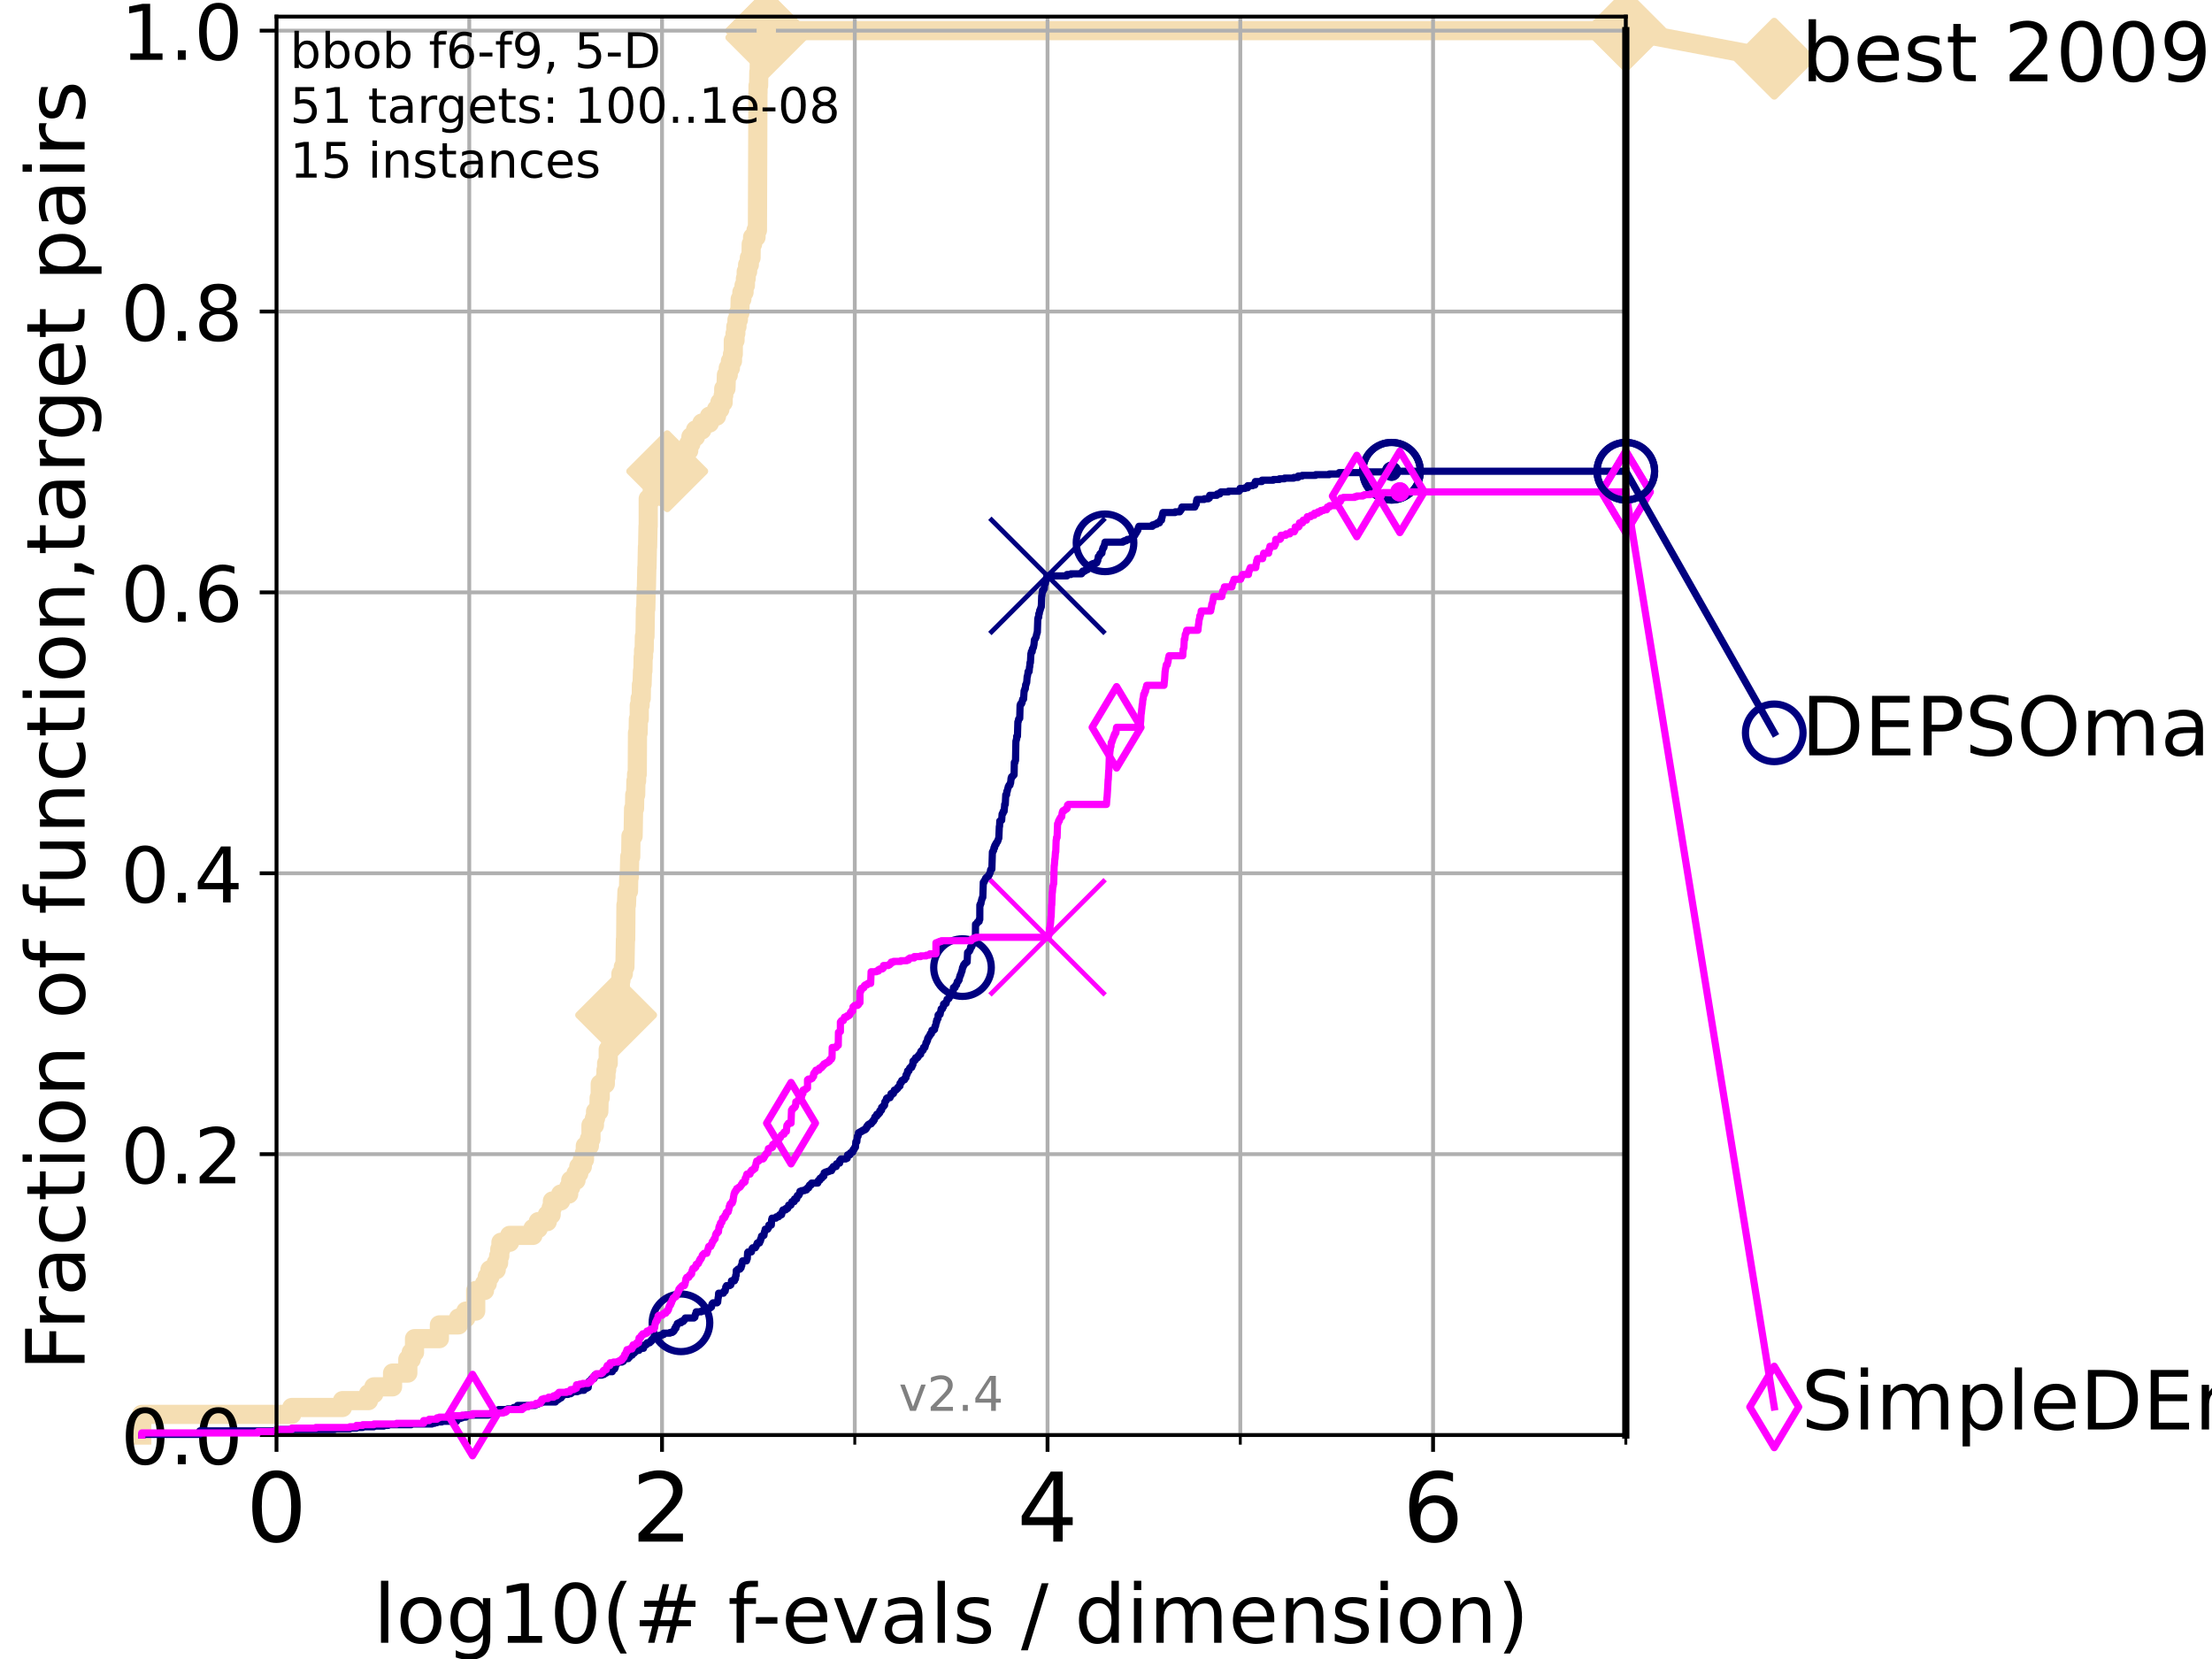 <?xml version="1.0" encoding="utf-8" standalone="no"?>
<!DOCTYPE svg PUBLIC "-//W3C//DTD SVG 1.1//EN"
  "http://www.w3.org/Graphics/SVG/1.1/DTD/svg11.dtd">
<!-- Created with matplotlib (https://matplotlib.org/) -->
<svg height="345.6pt" version="1.1" viewBox="0 0 460.8 345.6" width="460.8pt" xmlns="http://www.w3.org/2000/svg" xmlns:xlink="http://www.w3.org/1999/xlink">
 <defs>
  <style type="text/css">*{stroke-linecap:butt;stroke-linejoin:round;}</style>
 </defs>
 <g id="figure_1">
  <g id="patch_1">
   <path d="M 0 345.6 
L 460.8 345.6 
L 460.8 0 
L 0 0 
z
" style="fill:#ffffff;"/>
  </g>
  <g id="axes_1">
   <g id="patch_2">
    <path d="M 57.6 298.944 
L 338.688 298.944 
L 338.688 3.456 
L 57.6 3.456 
z
" style="fill:#ffffff;"/>
   </g>
   <g id="line2d_1">
    <path d="M 29.533 298.944 
L 29.533 294.642 
L 60.78 294.642 
L 60.78 293.207 
L 71.35 293.207 
L 71.35 291.773 
L 76.759 291.773 
L 76.759 290.339 
L 77.885 290.339 
L 77.885 288.905 
L 81.776 288.905 
L 81.776 286.037 
L 84.956 286.037 
L 84.956 283.169 
L 85.667 283.169 
L 85.667 281.734 
L 86.351 281.734 
L 86.351 278.866 
L 91.535 278.866 
L 91.535 275.998 
L 95.526 275.998 
L 95.526 274.564 
L 97.044 274.564 
L 97.044 273.13 
L 99.098 273.13 
L 99.098 268.827 
L 100.935 268.827 
L 100.935 267.393 
L 101.507 267.393 
L 101.507 265.959 
L 102.06 265.959 
L 102.06 264.525 
L 103.372 264.525 
L 103.372 263.091 
L 103.871 263.091 
L 103.871 261.657 
L 104.115 261.657 
L 104.115 260.223 
L 104.355 260.223 
L 104.355 258.788 
L 106.169 258.788 
L 106.169 257.354 
L 111.023 257.354 
L 111.023 255.92 
L 112.128 255.92 
L 112.128 254.486 
L 114.012 254.486 
L 114.012 253.052 
L 114.817 253.052 
L 114.817 251.618 
L 115.077 251.618 
L 115.077 250.184 
L 116.798 250.184 
L 116.798 248.749 
L 118.471 248.749 
L 118.471 247.315 
L 118.891 247.315 
L 118.891 245.881 
L 119.997 245.881 
L 119.997 244.447 
L 120.572 244.447 
L 120.572 243.013 
L 121.31 243.013 
L 121.31 241.579 
L 121.756 241.579 
L 121.756 240.145 
L 121.931 240.145 
L 121.931 238.711 
L 122.782 238.711 
L 122.782 237.276 
L 123.111 237.276 
L 123.111 234.408 
L 123.83 234.408 
L 123.83 232.974 
L 124.063 232.974 
L 124.063 231.54 
L 124.744 231.54 
L 124.818 228.672 
L 125.038 228.672 
L 125.038 225.803 
L 126.1 225.803 
L 126.1 224.369 
L 126.236 224.369 
L 126.236 222.935 
L 126.372 222.935 
L 126.372 221.501 
L 126.707 221.501 
L 126.707 218.633 
L 127.229 218.633 
L 127.229 217.199 
L 127.358 217.199 
L 127.358 215.765 
L 127.611 215.765 
L 127.611 212.896 
L 127.861 212.896 
L 127.861 211.462 
L 128.351 211.462 
L 128.351 210.028 
L 128.591 210.028 
L 128.591 208.594 
L 129.002 208.594 
L 129.002 207.16 
L 129.233 207.16 
L 129.233 204.291 
L 129.348 204.291 
L 129.348 202.857 
L 129.853 202.857 
L 129.853 201.423 
L 130.182 201.423 
L 130.291 195.687 
L 130.345 195.687 
L 130.398 188.516 
L 130.505 188.516 
L 130.612 185.648 
L 130.927 185.648 
L 130.979 182.78 
L 131.082 182.78 
L 131.185 178.477 
L 131.389 178.477 
L 131.44 174.175 
L 131.889 174.175 
L 131.987 168.438 
L 132.182 168.438 
L 132.23 165.57 
L 132.423 165.57 
L 132.47 162.702 
L 132.613 162.702 
L 132.613 161.268 
L 132.754 161.268 
L 132.801 152.663 
L 132.94 152.663 
L 132.987 149.795 
L 133.171 149.795 
L 133.171 146.926 
L 133.353 146.926 
L 133.353 145.492 
L 133.578 145.492 
L 133.623 142.624 
L 133.756 142.624 
L 133.844 139.756 
L 133.932 139.756 
L 133.976 136.887 
L 134.063 136.887 
L 134.063 135.453 
L 134.193 135.453 
L 134.236 132.585 
L 134.365 132.585 
L 134.45 126.848 
L 134.535 126.848 
L 134.619 122.546 
L 134.661 122.546 
L 134.745 118.244 
L 134.787 118.244 
L 134.87 113.941 
L 134.912 113.941 
L 134.994 109.639 
L 135.036 109.639 
L 135.036 103.902 
L 135.839 103.902 
L 135.839 102.468 
L 137.126 102.468 
L 137.126 101.034 
L 138.015 101.034 
L 138.015 99.6 
L 138.993 99.6 
L 138.993 98.166 
L 140.499 98.166 
L 140.499 96.732 
L 141.549 96.732 
L 141.549 95.298 
L 142.54 95.298 
L 142.54 93.864 
L 143.477 93.864 
L 143.477 92.429 
L 143.928 92.429 
L 143.928 90.995 
L 144.889 90.995 
L 144.889 89.561 
L 146.216 89.561 
L 146.216 88.127 
L 147.789 88.127 
L 147.789 86.693 
L 149.269 86.693 
L 149.269 85.259 
L 149.964 85.259 
L 149.964 83.825 
L 150.649 83.825 
L 150.649 82.39 
L 150.766 82.39 
L 150.766 80.956 
L 151.228 80.956 
L 151.325 78.088 
L 151.708 78.088 
L 151.708 76.654 
L 152.161 76.654 
L 152.161 75.22 
L 152.587 75.22 
L 152.587 73.786 
L 152.752 73.786 
L 152.767 70.917 
L 153.12 70.917 
L 153.12 69.483 
L 153.28 69.483 
L 153.28 68.049 
L 153.524 68.049 
L 153.524 66.615 
L 153.82 66.615 
L 153.82 65.181 
L 154.126 65.181 
L 154.195 62.313 
L 154.547 62.313 
L 154.547 60.879 
L 154.998 60.879 
L 154.998 59.444 
L 155.284 59.444 
L 155.284 58.01 
L 155.451 58.01 
L 155.451 56.576 
L 155.742 56.576 
L 155.742 55.142 
L 156.102 55.142 
L 156.102 53.708 
L 156.455 53.708 
L 156.491 50.84 
L 156.777 50.84 
L 156.777 49.406 
L 157.495 49.406 
L 157.495 47.971 
L 157.787 47.971 
L 157.887 19.289 
L 157.91 19.289 
L 157.91 17.855 
L 158.031 17.855 
L 158.075 14.986 
L 158.163 14.986 
L 158.163 13.552 
L 158.53 13.552 
L 158.53 12.118 
L 159.077 12.118 
L 159.077 10.684 
L 159.253 10.684 
L 159.253 9.25 
L 159.375 9.25 
L 159.375 7.816 
L 159.638 7.816 
L 159.638 6.382 
L 338.688 6.382 
L 338.688 6.382 
" style="fill:none;stroke:#f5deb3;stroke-linecap:square;stroke-width:4;"/>
   </g>
   <g id="line2d_2">
    <defs>
     <path d="M 0 7.778 
L 7.778 0 
L 0 -7.778 
L -7.778 0 
z
" id="m97936649ec" style="stroke:#f5deb3;stroke-linejoin:miter;stroke-width:1.5;"/>
    </defs>
    <g>
     <use style="fill:#f5deb3;stroke:#f5deb3;stroke-linejoin:miter;stroke-width:1.5;" x="128.351" xlink:href="#m97936649ec" y="211.462"/>
     <use style="fill:#f5deb3;stroke:#f5deb3;stroke-linejoin:miter;stroke-width:1.5;" x="138.993" xlink:href="#m97936649ec" y="98.166"/>
     <use style="fill:#f5deb3;stroke:#f5deb3;stroke-linejoin:miter;stroke-width:1.5;" x="159.638" xlink:href="#m97936649ec" y="7.816"/>
     <use style="fill:#f5deb3;stroke:#f5deb3;stroke-linejoin:miter;stroke-width:1.5;" x="159.638" xlink:href="#m97936649ec" y="6.382"/>
     <use style="fill:#f5deb3;stroke:#f5deb3;stroke-linejoin:miter;stroke-width:1.5;" x="159.638" xlink:href="#m97936649ec" y="6.382"/>
     <use style="fill:#f5deb3;stroke:#f5deb3;stroke-linejoin:miter;stroke-width:1.5;" x="338.688" xlink:href="#m97936649ec" y="6.382"/>
    </g>
   </g>
   <g id="line2d_3">
    <path style="fill:none;stroke:#f5deb3;stroke-linecap:square;stroke-width:4;"/>
    <g/>
   </g>
   <g id="line2d_4">
    <path d="M 338.688 6.382 
L 369.608 12.233 
" style="fill:none;stroke:#f5deb3;stroke-linecap:square;stroke-width:4;"/>
    <g>
     <use style="fill:#f5deb3;stroke:#f5deb3;stroke-linejoin:miter;stroke-width:1.5;" x="338.688" xlink:href="#m97936649ec" y="6.382"/>
     <use style="fill:#f5deb3;stroke:#f5deb3;stroke-linejoin:miter;stroke-width:1.5;" x="369.608" xlink:href="#m97936649ec" y="12.233"/>
    </g>
   </g>
   <g id="matplotlib.axis_1">
    <g id="xtick_1">
     <g id="line2d_5">
      <path clip-path="url(#pe5ef092d2d)" d="M 57.6 298.944 
L 57.6 3.456 
" style="fill:none;stroke:#b0b0b0;stroke-linecap:square;stroke-width:0.8;"/>
     </g>
     <g id="line2d_6">
      <defs>
       <path d="M 0 0 
L 0 3.5 
" id="m425810419f" style="stroke:#000000;stroke-width:0.8;"/>
      </defs>
      <g>
       <use style="stroke:#000000;stroke-width:0.8;" x="57.6" xlink:href="#m425810419f" y="298.944"/>
      </g>
     </g>
     <g id="text_1">
      <!-- 0 -->
      <g transform="translate(51.237 321.141)scale(0.2 -0.2)">
       <defs>
        <path d="M 31.781 66.406 
Q 24.172 66.406 20.328 58.906 
Q 16.5 51.422 16.5 36.375 
Q 16.5 21.391 20.328 13.891 
Q 24.172 6.391 31.781 6.391 
Q 39.453 6.391 43.281 13.891 
Q 47.125 21.391 47.125 36.375 
Q 47.125 51.422 43.281 58.906 
Q 39.453 66.406 31.781 66.406 
z
M 31.781 74.219 
Q 44.047 74.219 50.516 64.516 
Q 56.984 54.828 56.984 36.375 
Q 56.984 17.969 50.516 8.266 
Q 44.047 -1.422 31.781 -1.422 
Q 19.531 -1.422 13.062 8.266 
Q 6.594 17.969 6.594 36.375 
Q 6.594 54.828 13.062 64.516 
Q 19.531 74.219 31.781 74.219 
z
" id="DejaVuSans-48"/>
       </defs>
       <use xlink:href="#DejaVuSans-48"/>
      </g>
     </g>
    </g>
    <g id="xtick_2">
     <g id="line2d_7">
      <path clip-path="url(#pe5ef092d2d)" d="M 137.911 298.944 
L 137.911 3.456 
" style="fill:none;stroke:#b0b0b0;stroke-linecap:square;stroke-width:0.8;"/>
     </g>
     <g id="line2d_8">
      <g>
       <use style="stroke:#000000;stroke-width:0.8;" x="137.911" xlink:href="#m425810419f" y="298.944"/>
      </g>
     </g>
     <g id="text_2">
      <!-- 2 -->
      <g transform="translate(131.548 321.141)scale(0.2 -0.2)">
       <defs>
        <path d="M 19.188 8.297 
L 53.609 8.297 
L 53.609 0 
L 7.328 0 
L 7.328 8.297 
Q 12.938 14.109 22.625 23.891 
Q 32.328 33.688 34.812 36.531 
Q 39.547 41.844 41.422 45.531 
Q 43.312 49.219 43.312 52.781 
Q 43.312 58.594 39.234 62.25 
Q 35.156 65.922 28.609 65.922 
Q 23.969 65.922 18.812 64.312 
Q 13.672 62.703 7.812 59.422 
L 7.812 69.391 
Q 13.766 71.781 18.938 73 
Q 24.125 74.219 28.422 74.219 
Q 39.75 74.219 46.484 68.547 
Q 53.219 62.891 53.219 53.422 
Q 53.219 48.922 51.531 44.891 
Q 49.859 40.875 45.406 35.406 
Q 44.188 33.984 37.641 27.219 
Q 31.109 20.453 19.188 8.297 
z
" id="DejaVuSans-50"/>
       </defs>
       <use xlink:href="#DejaVuSans-50"/>
      </g>
     </g>
    </g>
    <g id="xtick_3">
     <g id="line2d_9">
      <path clip-path="url(#pe5ef092d2d)" d="M 218.222 298.944 
L 218.222 3.456 
" style="fill:none;stroke:#b0b0b0;stroke-linecap:square;stroke-width:0.8;"/>
     </g>
     <g id="line2d_10">
      <g>
       <use style="stroke:#000000;stroke-width:0.8;" x="218.222" xlink:href="#m425810419f" y="298.944"/>
      </g>
     </g>
     <g id="text_3">
      <!-- 4 -->
      <g transform="translate(211.859 321.141)scale(0.2 -0.2)">
       <defs>
        <path d="M 37.797 64.312 
L 12.891 25.391 
L 37.797 25.391 
z
M 35.203 72.906 
L 47.609 72.906 
L 47.609 25.391 
L 58.016 25.391 
L 58.016 17.188 
L 47.609 17.188 
L 47.609 0 
L 37.797 0 
L 37.797 17.188 
L 4.891 17.188 
L 4.891 26.703 
z
" id="DejaVuSans-52"/>
       </defs>
       <use xlink:href="#DejaVuSans-52"/>
      </g>
     </g>
    </g>
    <g id="xtick_4">
     <g id="line2d_11">
      <path clip-path="url(#pe5ef092d2d)" d="M 298.533 298.944 
L 298.533 3.456 
" style="fill:none;stroke:#b0b0b0;stroke-linecap:square;stroke-width:0.8;"/>
     </g>
     <g id="line2d_12">
      <g>
       <use style="stroke:#000000;stroke-width:0.8;" x="298.533" xlink:href="#m425810419f" y="298.944"/>
      </g>
     </g>
     <g id="text_4">
      <!-- 6 -->
      <g transform="translate(292.17 321.141)scale(0.2 -0.2)">
       <defs>
        <path d="M 33.016 40.375 
Q 26.375 40.375 22.484 35.828 
Q 18.609 31.297 18.609 23.391 
Q 18.609 15.531 22.484 10.953 
Q 26.375 6.391 33.016 6.391 
Q 39.656 6.391 43.531 10.953 
Q 47.406 15.531 47.406 23.391 
Q 47.406 31.297 43.531 35.828 
Q 39.656 40.375 33.016 40.375 
z
M 52.594 71.297 
L 52.594 62.312 
Q 48.875 64.062 45.094 64.984 
Q 41.312 65.922 37.594 65.922 
Q 27.828 65.922 22.672 59.328 
Q 17.531 52.734 16.797 39.406 
Q 19.672 43.656 24.016 45.922 
Q 28.375 48.188 33.594 48.188 
Q 44.578 48.188 50.953 41.516 
Q 57.328 34.859 57.328 23.391 
Q 57.328 12.156 50.688 5.359 
Q 44.047 -1.422 33.016 -1.422 
Q 20.359 -1.422 13.672 8.266 
Q 6.984 17.969 6.984 36.375 
Q 6.984 53.656 15.188 63.938 
Q 23.391 74.219 37.203 74.219 
Q 40.922 74.219 44.703 73.484 
Q 48.484 72.75 52.594 71.297 
z
" id="DejaVuSans-54"/>
       </defs>
       <use xlink:href="#DejaVuSans-54"/>
      </g>
     </g>
    </g>
    <g id="xtick_5">
     <g id="line2d_13">
      <path clip-path="url(#pe5ef092d2d)" d="M 97.755 298.944 
L 97.755 3.456 
" style="fill:none;stroke:#b0b0b0;stroke-linecap:square;stroke-width:0.8;"/>
     </g>
     <g id="line2d_14">
      <defs>
       <path d="M 0 0 
L 0 2 
" id="mcf0d4b1453" style="stroke:#000000;stroke-width:0.6;"/>
      </defs>
      <g>
       <use style="stroke:#000000;stroke-width:0.6;" x="97.755" xlink:href="#mcf0d4b1453" y="298.944"/>
      </g>
     </g>
    </g>
    <g id="xtick_6">
     <g id="line2d_15">
      <path clip-path="url(#pe5ef092d2d)" d="M 178.066 298.944 
L 178.066 3.456 
" style="fill:none;stroke:#b0b0b0;stroke-linecap:square;stroke-width:0.8;"/>
     </g>
     <g id="line2d_16">
      <g>
       <use style="stroke:#000000;stroke-width:0.6;" x="178.066" xlink:href="#mcf0d4b1453" y="298.944"/>
      </g>
     </g>
    </g>
    <g id="xtick_7">
     <g id="line2d_17">
      <path clip-path="url(#pe5ef092d2d)" d="M 258.377 298.944 
L 258.377 3.456 
" style="fill:none;stroke:#b0b0b0;stroke-linecap:square;stroke-width:0.8;"/>
     </g>
     <g id="line2d_18">
      <g>
       <use style="stroke:#000000;stroke-width:0.6;" x="258.377" xlink:href="#mcf0d4b1453" y="298.944"/>
      </g>
     </g>
    </g>
    <g id="xtick_8">
     <g id="line2d_19">
      <path clip-path="url(#pe5ef092d2d)" d="M 338.688 298.944 
L 338.688 3.456 
" style="fill:none;stroke:#b0b0b0;stroke-linecap:square;stroke-width:0.8;"/>
     </g>
     <g id="line2d_20">
      <g>
       <use style="stroke:#000000;stroke-width:0.6;" x="338.688" xlink:href="#mcf0d4b1453" y="298.944"/>
      </g>
     </g>
    </g>
    <g id="text_5">
     <!-- log10(# f-evals / dimension) -->
     <g transform="translate(77.764 342.218)scale(0.17 -0.17)">
      <defs>
       <path d="M 9.422 75.984 
L 18.406 75.984 
L 18.406 0 
L 9.422 0 
z
" id="DejaVuSans-108"/>
       <path d="M 30.609 48.391 
Q 23.391 48.391 19.188 42.75 
Q 14.984 37.109 14.984 27.297 
Q 14.984 17.484 19.156 11.844 
Q 23.344 6.203 30.609 6.203 
Q 37.797 6.203 41.984 11.859 
Q 46.188 17.531 46.188 27.297 
Q 46.188 37.016 41.984 42.703 
Q 37.797 48.391 30.609 48.391 
z
M 30.609 56 
Q 42.328 56 49.016 48.375 
Q 55.719 40.766 55.719 27.297 
Q 55.719 13.875 49.016 6.219 
Q 42.328 -1.422 30.609 -1.422 
Q 18.844 -1.422 12.172 6.219 
Q 5.516 13.875 5.516 27.297 
Q 5.516 40.766 12.172 48.375 
Q 18.844 56 30.609 56 
z
" id="DejaVuSans-111"/>
       <path d="M 45.406 27.984 
Q 45.406 37.75 41.375 43.109 
Q 37.359 48.484 30.078 48.484 
Q 22.859 48.484 18.828 43.109 
Q 14.797 37.75 14.797 27.984 
Q 14.797 18.266 18.828 12.891 
Q 22.859 7.516 30.078 7.516 
Q 37.359 7.516 41.375 12.891 
Q 45.406 18.266 45.406 27.984 
z
M 54.391 6.781 
Q 54.391 -7.172 48.188 -13.984 
Q 42 -20.797 29.203 -20.797 
Q 24.469 -20.797 20.266 -20.094 
Q 16.062 -19.391 12.109 -17.922 
L 12.109 -9.188 
Q 16.062 -11.328 19.922 -12.344 
Q 23.781 -13.375 27.781 -13.375 
Q 36.625 -13.375 41.016 -8.766 
Q 45.406 -4.156 45.406 5.172 
L 45.406 9.625 
Q 42.625 4.781 38.281 2.391 
Q 33.938 0 27.875 0 
Q 17.828 0 11.672 7.656 
Q 5.516 15.328 5.516 27.984 
Q 5.516 40.672 11.672 48.328 
Q 17.828 56 27.875 56 
Q 33.938 56 38.281 53.609 
Q 42.625 51.219 45.406 46.391 
L 45.406 54.688 
L 54.391 54.688 
z
" id="DejaVuSans-103"/>
       <path d="M 12.406 8.297 
L 28.516 8.297 
L 28.516 63.922 
L 10.984 60.406 
L 10.984 69.391 
L 28.422 72.906 
L 38.281 72.906 
L 38.281 8.297 
L 54.391 8.297 
L 54.391 0 
L 12.406 0 
z
" id="DejaVuSans-49"/>
       <path d="M 31 75.875 
Q 24.469 64.656 21.281 53.656 
Q 18.109 42.672 18.109 31.391 
Q 18.109 20.125 21.312 9.062 
Q 24.516 -2 31 -13.188 
L 23.188 -13.188 
Q 15.875 -1.703 12.234 9.375 
Q 8.594 20.453 8.594 31.391 
Q 8.594 42.281 12.203 53.312 
Q 15.828 64.359 23.188 75.875 
z
" id="DejaVuSans-40"/>
       <path d="M 51.125 44 
L 36.922 44 
L 32.812 27.688 
L 47.125 27.688 
z
M 43.797 71.781 
L 38.719 51.516 
L 52.984 51.516 
L 58.109 71.781 
L 65.922 71.781 
L 60.891 51.516 
L 76.125 51.516 
L 76.125 44 
L 58.984 44 
L 54.984 27.688 
L 70.516 27.688 
L 70.516 20.219 
L 53.078 20.219 
L 48 0 
L 40.188 0 
L 45.219 20.219 
L 30.906 20.219 
L 25.875 0 
L 18.016 0 
L 23.094 20.219 
L 7.719 20.219 
L 7.719 27.688 
L 24.906 27.688 
L 29 44 
L 13.281 44 
L 13.281 51.516 
L 30.906 51.516 
L 35.891 71.781 
z
" id="DejaVuSans-35"/>
       <path id="DejaVuSans-32"/>
       <path d="M 37.109 75.984 
L 37.109 68.5 
L 28.516 68.5 
Q 23.688 68.5 21.797 66.547 
Q 19.922 64.594 19.922 59.516 
L 19.922 54.688 
L 34.719 54.688 
L 34.719 47.703 
L 19.922 47.703 
L 19.922 0 
L 10.891 0 
L 10.891 47.703 
L 2.297 47.703 
L 2.297 54.688 
L 10.891 54.688 
L 10.891 58.5 
Q 10.891 67.625 15.141 71.797 
Q 19.391 75.984 28.609 75.984 
z
" id="DejaVuSans-102"/>
       <path d="M 4.891 31.391 
L 31.203 31.391 
L 31.203 23.391 
L 4.891 23.391 
z
" id="DejaVuSans-45"/>
       <path d="M 56.203 29.594 
L 56.203 25.203 
L 14.891 25.203 
Q 15.484 15.922 20.484 11.062 
Q 25.484 6.203 34.422 6.203 
Q 39.594 6.203 44.453 7.469 
Q 49.312 8.734 54.109 11.281 
L 54.109 2.781 
Q 49.266 0.734 44.188 -0.344 
Q 39.109 -1.422 33.891 -1.422 
Q 20.797 -1.422 13.156 6.188 
Q 5.516 13.812 5.516 26.812 
Q 5.516 40.234 12.766 48.109 
Q 20.016 56 32.328 56 
Q 43.359 56 49.781 48.891 
Q 56.203 41.797 56.203 29.594 
z
M 47.219 32.234 
Q 47.125 39.594 43.094 43.984 
Q 39.062 48.391 32.422 48.391 
Q 24.906 48.391 20.391 44.141 
Q 15.875 39.891 15.188 32.172 
z
" id="DejaVuSans-101"/>
       <path d="M 2.984 54.688 
L 12.5 54.688 
L 29.594 8.797 
L 46.688 54.688 
L 56.203 54.688 
L 35.688 0 
L 23.484 0 
z
" id="DejaVuSans-118"/>
       <path d="M 34.281 27.484 
Q 23.391 27.484 19.188 25 
Q 14.984 22.516 14.984 16.5 
Q 14.984 11.719 18.141 8.906 
Q 21.297 6.109 26.703 6.109 
Q 34.188 6.109 38.703 11.406 
Q 43.219 16.703 43.219 25.484 
L 43.219 27.484 
z
M 52.203 31.203 
L 52.203 0 
L 43.219 0 
L 43.219 8.297 
Q 40.141 3.328 35.547 0.953 
Q 30.953 -1.422 24.312 -1.422 
Q 15.922 -1.422 10.953 3.297 
Q 6 8.016 6 15.922 
Q 6 25.141 12.172 29.828 
Q 18.359 34.516 30.609 34.516 
L 43.219 34.516 
L 43.219 35.406 
Q 43.219 41.609 39.141 45 
Q 35.062 48.391 27.688 48.391 
Q 23 48.391 18.547 47.266 
Q 14.109 46.141 10.016 43.891 
L 10.016 52.203 
Q 14.938 54.109 19.578 55.047 
Q 24.219 56 28.609 56 
Q 40.484 56 46.344 49.844 
Q 52.203 43.703 52.203 31.203 
z
" id="DejaVuSans-97"/>
       <path d="M 44.281 53.078 
L 44.281 44.578 
Q 40.484 46.531 36.375 47.5 
Q 32.281 48.484 27.875 48.484 
Q 21.188 48.484 17.844 46.438 
Q 14.5 44.391 14.5 40.281 
Q 14.5 37.156 16.891 35.375 
Q 19.281 33.594 26.516 31.984 
L 29.594 31.297 
Q 39.156 29.25 43.188 25.516 
Q 47.219 21.781 47.219 15.094 
Q 47.219 7.469 41.188 3.016 
Q 35.156 -1.422 24.609 -1.422 
Q 20.219 -1.422 15.453 -0.562 
Q 10.688 0.297 5.422 2 
L 5.422 11.281 
Q 10.406 8.688 15.234 7.391 
Q 20.062 6.109 24.812 6.109 
Q 31.156 6.109 34.562 8.281 
Q 37.984 10.453 37.984 14.406 
Q 37.984 18.062 35.516 20.016 
Q 33.062 21.969 24.703 23.781 
L 21.578 24.516 
Q 13.234 26.266 9.516 29.906 
Q 5.812 33.547 5.812 39.891 
Q 5.812 47.609 11.281 51.797 
Q 16.75 56 26.812 56 
Q 31.781 56 36.172 55.266 
Q 40.578 54.547 44.281 53.078 
z
" id="DejaVuSans-115"/>
       <path d="M 25.391 72.906 
L 33.688 72.906 
L 8.297 -9.281 
L 0 -9.281 
z
" id="DejaVuSans-47"/>
       <path d="M 45.406 46.391 
L 45.406 75.984 
L 54.391 75.984 
L 54.391 0 
L 45.406 0 
L 45.406 8.203 
Q 42.578 3.328 38.25 0.953 
Q 33.938 -1.422 27.875 -1.422 
Q 17.969 -1.422 11.734 6.484 
Q 5.516 14.406 5.516 27.297 
Q 5.516 40.188 11.734 48.094 
Q 17.969 56 27.875 56 
Q 33.938 56 38.25 53.625 
Q 42.578 51.266 45.406 46.391 
z
M 14.797 27.297 
Q 14.797 17.391 18.875 11.75 
Q 22.953 6.109 30.078 6.109 
Q 37.203 6.109 41.297 11.75 
Q 45.406 17.391 45.406 27.297 
Q 45.406 37.203 41.297 42.844 
Q 37.203 48.484 30.078 48.484 
Q 22.953 48.484 18.875 42.844 
Q 14.797 37.203 14.797 27.297 
z
" id="DejaVuSans-100"/>
       <path d="M 9.422 54.688 
L 18.406 54.688 
L 18.406 0 
L 9.422 0 
z
M 9.422 75.984 
L 18.406 75.984 
L 18.406 64.594 
L 9.422 64.594 
z
" id="DejaVuSans-105"/>
       <path d="M 52 44.188 
Q 55.375 50.25 60.062 53.125 
Q 64.75 56 71.094 56 
Q 79.641 56 84.281 50.016 
Q 88.922 44.047 88.922 33.016 
L 88.922 0 
L 79.891 0 
L 79.891 32.719 
Q 79.891 40.578 77.094 44.375 
Q 74.312 48.188 68.609 48.188 
Q 61.625 48.188 57.562 43.547 
Q 53.516 38.922 53.516 30.906 
L 53.516 0 
L 44.484 0 
L 44.484 32.719 
Q 44.484 40.625 41.703 44.406 
Q 38.922 48.188 33.109 48.188 
Q 26.219 48.188 22.156 43.531 
Q 18.109 38.875 18.109 30.906 
L 18.109 0 
L 9.078 0 
L 9.078 54.688 
L 18.109 54.688 
L 18.109 46.188 
Q 21.188 51.219 25.484 53.609 
Q 29.781 56 35.688 56 
Q 41.656 56 45.828 52.969 
Q 50 49.953 52 44.188 
z
" id="DejaVuSans-109"/>
       <path d="M 54.891 33.016 
L 54.891 0 
L 45.906 0 
L 45.906 32.719 
Q 45.906 40.484 42.875 44.328 
Q 39.844 48.188 33.797 48.188 
Q 26.516 48.188 22.312 43.547 
Q 18.109 38.922 18.109 30.906 
L 18.109 0 
L 9.078 0 
L 9.078 54.688 
L 18.109 54.688 
L 18.109 46.188 
Q 21.344 51.125 25.703 53.562 
Q 30.078 56 35.797 56 
Q 45.219 56 50.047 50.172 
Q 54.891 44.344 54.891 33.016 
z
" id="DejaVuSans-110"/>
       <path d="M 8.016 75.875 
L 15.828 75.875 
Q 23.141 64.359 26.781 53.312 
Q 30.422 42.281 30.422 31.391 
Q 30.422 20.453 26.781 9.375 
Q 23.141 -1.703 15.828 -13.188 
L 8.016 -13.188 
Q 14.5 -2 17.703 9.062 
Q 20.906 20.125 20.906 31.391 
Q 20.906 42.672 17.703 53.656 
Q 14.5 64.656 8.016 75.875 
z
" id="DejaVuSans-41"/>
      </defs>
      <use xlink:href="#DejaVuSans-108"/>
      <use x="27.783" xlink:href="#DejaVuSans-111"/>
      <use x="88.965" xlink:href="#DejaVuSans-103"/>
      <use x="152.441" xlink:href="#DejaVuSans-49"/>
      <use x="216.064" xlink:href="#DejaVuSans-48"/>
      <use x="279.688" xlink:href="#DejaVuSans-40"/>
      <use x="318.701" xlink:href="#DejaVuSans-35"/>
      <use x="402.49" xlink:href="#DejaVuSans-32"/>
      <use x="434.277" xlink:href="#DejaVuSans-102"/>
      <use x="463.982" xlink:href="#DejaVuSans-45"/>
      <use x="500.066" xlink:href="#DejaVuSans-101"/>
      <use x="561.59" xlink:href="#DejaVuSans-118"/>
      <use x="620.77" xlink:href="#DejaVuSans-97"/>
      <use x="682.049" xlink:href="#DejaVuSans-108"/>
      <use x="709.832" xlink:href="#DejaVuSans-115"/>
      <use x="761.932" xlink:href="#DejaVuSans-32"/>
      <use x="793.719" xlink:href="#DejaVuSans-47"/>
      <use x="827.41" xlink:href="#DejaVuSans-32"/>
      <use x="859.197" xlink:href="#DejaVuSans-100"/>
      <use x="922.674" xlink:href="#DejaVuSans-105"/>
      <use x="950.457" xlink:href="#DejaVuSans-109"/>
      <use x="1047.869" xlink:href="#DejaVuSans-101"/>
      <use x="1109.393" xlink:href="#DejaVuSans-110"/>
      <use x="1172.771" xlink:href="#DejaVuSans-115"/>
      <use x="1224.871" xlink:href="#DejaVuSans-105"/>
      <use x="1252.654" xlink:href="#DejaVuSans-111"/>
      <use x="1313.836" xlink:href="#DejaVuSans-110"/>
      <use x="1377.215" xlink:href="#DejaVuSans-41"/>
     </g>
    </g>
   </g>
   <g id="matplotlib.axis_2">
    <g id="ytick_1">
     <g id="line2d_21">
      <path clip-path="url(#pe5ef092d2d)" d="M 57.6 298.944 
L 338.688 298.944 
" style="fill:none;stroke:#b0b0b0;stroke-linecap:square;stroke-width:0.8;"/>
     </g>
     <g id="line2d_22">
      <defs>
       <path d="M 0 0 
L -3.5 0 
" id="m02e4caa9c5" style="stroke:#000000;stroke-width:0.8;"/>
      </defs>
      <g>
       <use style="stroke:#000000;stroke-width:0.8;" x="57.6" xlink:href="#m02e4caa9c5" y="298.944"/>
      </g>
     </g>
     <g id="text_6">
      <!-- 0.0 -->
      <g transform="translate(25.155 305.023)scale(0.16 -0.16)">
       <defs>
        <path d="M 10.688 12.406 
L 21 12.406 
L 21 0 
L 10.688 0 
z
" id="DejaVuSans-46"/>
       </defs>
       <use xlink:href="#DejaVuSans-48"/>
       <use x="63.623" xlink:href="#DejaVuSans-46"/>
       <use x="95.41" xlink:href="#DejaVuSans-48"/>
      </g>
     </g>
    </g>
    <g id="ytick_2">
     <g id="line2d_23">
      <path clip-path="url(#pe5ef092d2d)" d="M 57.6 240.432 
L 338.688 240.432 
" style="fill:none;stroke:#b0b0b0;stroke-linecap:square;stroke-width:0.8;"/>
     </g>
     <g id="line2d_24">
      <g>
       <use style="stroke:#000000;stroke-width:0.8;" x="57.6" xlink:href="#m02e4caa9c5" y="240.432"/>
      </g>
     </g>
     <g id="text_7">
      <!-- 0.2 -->
      <g transform="translate(25.155 246.51)scale(0.16 -0.16)">
       <use xlink:href="#DejaVuSans-48"/>
       <use x="63.623" xlink:href="#DejaVuSans-46"/>
       <use x="95.41" xlink:href="#DejaVuSans-50"/>
      </g>
     </g>
    </g>
    <g id="ytick_3">
     <g id="line2d_25">
      <path clip-path="url(#pe5ef092d2d)" d="M 57.6 181.919 
L 338.688 181.919 
" style="fill:none;stroke:#b0b0b0;stroke-linecap:square;stroke-width:0.8;"/>
     </g>
     <g id="line2d_26">
      <g>
       <use style="stroke:#000000;stroke-width:0.8;" x="57.6" xlink:href="#m02e4caa9c5" y="181.919"/>
      </g>
     </g>
     <g id="text_8">
      <!-- 0.4 -->
      <g transform="translate(25.155 187.998)scale(0.16 -0.16)">
       <use xlink:href="#DejaVuSans-48"/>
       <use x="63.623" xlink:href="#DejaVuSans-46"/>
       <use x="95.41" xlink:href="#DejaVuSans-52"/>
      </g>
     </g>
    </g>
    <g id="ytick_4">
     <g id="line2d_27">
      <path clip-path="url(#pe5ef092d2d)" d="M 57.6 123.407 
L 338.688 123.407 
" style="fill:none;stroke:#b0b0b0;stroke-linecap:square;stroke-width:0.8;"/>
     </g>
     <g id="line2d_28">
      <g>
       <use style="stroke:#000000;stroke-width:0.8;" x="57.6" xlink:href="#m02e4caa9c5" y="123.407"/>
      </g>
     </g>
     <g id="text_9">
      <!-- 0.6 -->
      <g transform="translate(25.155 129.485)scale(0.16 -0.16)">
       <use xlink:href="#DejaVuSans-48"/>
       <use x="63.623" xlink:href="#DejaVuSans-46"/>
       <use x="95.41" xlink:href="#DejaVuSans-54"/>
      </g>
     </g>
    </g>
    <g id="ytick_5">
     <g id="line2d_29">
      <path clip-path="url(#pe5ef092d2d)" d="M 57.6 64.894 
L 338.688 64.894 
" style="fill:none;stroke:#b0b0b0;stroke-linecap:square;stroke-width:0.8;"/>
     </g>
     <g id="line2d_30">
      <g>
       <use style="stroke:#000000;stroke-width:0.8;" x="57.6" xlink:href="#m02e4caa9c5" y="64.894"/>
      </g>
     </g>
     <g id="text_10">
      <!-- 0.8 -->
      <g transform="translate(25.155 70.973)scale(0.16 -0.16)">
       <defs>
        <path d="M 31.781 34.625 
Q 24.75 34.625 20.719 30.859 
Q 16.703 27.094 16.703 20.516 
Q 16.703 13.922 20.719 10.156 
Q 24.75 6.391 31.781 6.391 
Q 38.812 6.391 42.859 10.172 
Q 46.922 13.969 46.922 20.516 
Q 46.922 27.094 42.891 30.859 
Q 38.875 34.625 31.781 34.625 
z
M 21.922 38.812 
Q 15.578 40.375 12.031 44.719 
Q 8.5 49.078 8.5 55.328 
Q 8.5 64.062 14.719 69.141 
Q 20.953 74.219 31.781 74.219 
Q 42.672 74.219 48.875 69.141 
Q 55.078 64.062 55.078 55.328 
Q 55.078 49.078 51.531 44.719 
Q 48 40.375 41.703 38.812 
Q 48.828 37.156 52.797 32.312 
Q 56.781 27.484 56.781 20.516 
Q 56.781 9.906 50.312 4.234 
Q 43.844 -1.422 31.781 -1.422 
Q 19.734 -1.422 13.25 4.234 
Q 6.781 9.906 6.781 20.516 
Q 6.781 27.484 10.781 32.312 
Q 14.797 37.156 21.922 38.812 
z
M 18.312 54.391 
Q 18.312 48.734 21.844 45.562 
Q 25.391 42.391 31.781 42.391 
Q 38.141 42.391 41.719 45.562 
Q 45.312 48.734 45.312 54.391 
Q 45.312 60.062 41.719 63.234 
Q 38.141 66.406 31.781 66.406 
Q 25.391 66.406 21.844 63.234 
Q 18.312 60.062 18.312 54.391 
z
" id="DejaVuSans-56"/>
       </defs>
       <use xlink:href="#DejaVuSans-48"/>
       <use x="63.623" xlink:href="#DejaVuSans-46"/>
       <use x="95.41" xlink:href="#DejaVuSans-56"/>
      </g>
     </g>
    </g>
    <g id="ytick_6">
     <g id="line2d_31">
      <path clip-path="url(#pe5ef092d2d)" d="M 57.6 6.382 
L 338.688 6.382 
" style="fill:none;stroke:#b0b0b0;stroke-linecap:square;stroke-width:0.8;"/>
     </g>
     <g id="line2d_32">
      <g>
       <use style="stroke:#000000;stroke-width:0.8;" x="57.6" xlink:href="#m02e4caa9c5" y="6.382"/>
      </g>
     </g>
     <g id="text_11">
      <!-- 1.0 -->
      <g transform="translate(25.155 12.46)scale(0.16 -0.16)">
       <use xlink:href="#DejaVuSans-49"/>
       <use x="63.623" xlink:href="#DejaVuSans-46"/>
       <use x="95.41" xlink:href="#DejaVuSans-48"/>
      </g>
     </g>
    </g>
    <g id="text_12">
     <!-- Fraction of function,target pairs -->
     <g transform="translate(17.62 285.585)rotate(-90)scale(0.17 -0.17)">
      <defs>
       <path d="M 9.812 72.906 
L 51.703 72.906 
L 51.703 64.594 
L 19.672 64.594 
L 19.672 43.109 
L 48.578 43.109 
L 48.578 34.812 
L 19.672 34.812 
L 19.672 0 
L 9.812 0 
z
" id="DejaVuSans-70"/>
       <path d="M 41.109 46.297 
Q 39.594 47.172 37.812 47.578 
Q 36.031 48 33.891 48 
Q 26.266 48 22.188 43.047 
Q 18.109 38.094 18.109 28.812 
L 18.109 0 
L 9.078 0 
L 9.078 54.688 
L 18.109 54.688 
L 18.109 46.188 
Q 20.953 51.172 25.484 53.578 
Q 30.031 56 36.531 56 
Q 37.453 56 38.578 55.875 
Q 39.703 55.766 41.062 55.516 
z
" id="DejaVuSans-114"/>
       <path d="M 48.781 52.594 
L 48.781 44.188 
Q 44.969 46.297 41.141 47.344 
Q 37.312 48.391 33.406 48.391 
Q 24.656 48.391 19.812 42.844 
Q 14.984 37.312 14.984 27.297 
Q 14.984 17.281 19.812 11.734 
Q 24.656 6.203 33.406 6.203 
Q 37.312 6.203 41.141 7.25 
Q 44.969 8.297 48.781 10.406 
L 48.781 2.094 
Q 45.016 0.344 40.984 -0.531 
Q 36.969 -1.422 32.422 -1.422 
Q 20.062 -1.422 12.781 6.344 
Q 5.516 14.109 5.516 27.297 
Q 5.516 40.672 12.859 48.328 
Q 20.219 56 33.016 56 
Q 37.156 56 41.109 55.141 
Q 45.062 54.297 48.781 52.594 
z
" id="DejaVuSans-99"/>
       <path d="M 18.312 70.219 
L 18.312 54.688 
L 36.812 54.688 
L 36.812 47.703 
L 18.312 47.703 
L 18.312 18.016 
Q 18.312 11.328 20.141 9.422 
Q 21.969 7.516 27.594 7.516 
L 36.812 7.516 
L 36.812 0 
L 27.594 0 
Q 17.188 0 13.234 3.875 
Q 9.281 7.766 9.281 18.016 
L 9.281 47.703 
L 2.688 47.703 
L 2.688 54.688 
L 9.281 54.688 
L 9.281 70.219 
z
" id="DejaVuSans-116"/>
       <path d="M 8.5 21.578 
L 8.5 54.688 
L 17.484 54.688 
L 17.484 21.922 
Q 17.484 14.156 20.5 10.266 
Q 23.531 6.391 29.594 6.391 
Q 36.859 6.391 41.078 11.031 
Q 45.312 15.672 45.312 23.688 
L 45.312 54.688 
L 54.297 54.688 
L 54.297 0 
L 45.312 0 
L 45.312 8.406 
Q 42.047 3.422 37.719 1 
Q 33.406 -1.422 27.688 -1.422 
Q 18.266 -1.422 13.375 4.438 
Q 8.5 10.297 8.5 21.578 
z
M 31.109 56 
z
" id="DejaVuSans-117"/>
       <path d="M 11.719 12.406 
L 22.016 12.406 
L 22.016 4 
L 14.016 -11.625 
L 7.719 -11.625 
L 11.719 4 
z
" id="DejaVuSans-44"/>
       <path d="M 18.109 8.203 
L 18.109 -20.797 
L 9.078 -20.797 
L 9.078 54.688 
L 18.109 54.688 
L 18.109 46.391 
Q 20.953 51.266 25.266 53.625 
Q 29.594 56 35.594 56 
Q 45.562 56 51.781 48.094 
Q 58.016 40.188 58.016 27.297 
Q 58.016 14.406 51.781 6.484 
Q 45.562 -1.422 35.594 -1.422 
Q 29.594 -1.422 25.266 0.953 
Q 20.953 3.328 18.109 8.203 
z
M 48.688 27.297 
Q 48.688 37.203 44.609 42.844 
Q 40.531 48.484 33.406 48.484 
Q 26.266 48.484 22.188 42.844 
Q 18.109 37.203 18.109 27.297 
Q 18.109 17.391 22.188 11.75 
Q 26.266 6.109 33.406 6.109 
Q 40.531 6.109 44.609 11.75 
Q 48.688 17.391 48.688 27.297 
z
" id="DejaVuSans-112"/>
      </defs>
      <use xlink:href="#DejaVuSans-70"/>
      <use x="50.27" xlink:href="#DejaVuSans-114"/>
      <use x="91.383" xlink:href="#DejaVuSans-97"/>
      <use x="152.662" xlink:href="#DejaVuSans-99"/>
      <use x="207.643" xlink:href="#DejaVuSans-116"/>
      <use x="246.852" xlink:href="#DejaVuSans-105"/>
      <use x="274.635" xlink:href="#DejaVuSans-111"/>
      <use x="335.816" xlink:href="#DejaVuSans-110"/>
      <use x="399.195" xlink:href="#DejaVuSans-32"/>
      <use x="430.982" xlink:href="#DejaVuSans-111"/>
      <use x="492.164" xlink:href="#DejaVuSans-102"/>
      <use x="527.369" xlink:href="#DejaVuSans-32"/>
      <use x="559.156" xlink:href="#DejaVuSans-102"/>
      <use x="594.361" xlink:href="#DejaVuSans-117"/>
      <use x="657.74" xlink:href="#DejaVuSans-110"/>
      <use x="721.119" xlink:href="#DejaVuSans-99"/>
      <use x="776.1" xlink:href="#DejaVuSans-116"/>
      <use x="815.309" xlink:href="#DejaVuSans-105"/>
      <use x="843.092" xlink:href="#DejaVuSans-111"/>
      <use x="904.273" xlink:href="#DejaVuSans-110"/>
      <use x="967.652" xlink:href="#DejaVuSans-44"/>
      <use x="999.439" xlink:href="#DejaVuSans-116"/>
      <use x="1038.648" xlink:href="#DejaVuSans-97"/>
      <use x="1099.928" xlink:href="#DejaVuSans-114"/>
      <use x="1139.291" xlink:href="#DejaVuSans-103"/>
      <use x="1202.768" xlink:href="#DejaVuSans-101"/>
      <use x="1264.291" xlink:href="#DejaVuSans-116"/>
      <use x="1303.5" xlink:href="#DejaVuSans-32"/>
      <use x="1335.287" xlink:href="#DejaVuSans-112"/>
      <use x="1398.764" xlink:href="#DejaVuSans-97"/>
      <use x="1460.043" xlink:href="#DejaVuSans-105"/>
      <use x="1487.826" xlink:href="#DejaVuSans-114"/>
      <use x="1528.939" xlink:href="#DejaVuSans-115"/>
     </g>
    </g>
   </g>
   <g id="line2d_33">
    <defs>
     <path d="M 0 1.5 
C 0.398 1.5 0.779 1.342 1.061 1.061 
C 1.342 0.779 1.5 0.398 1.5 0 
C 1.5 -0.398 1.342 -0.779 1.061 -1.061 
C 0.779 -1.342 0.398 -1.5 0 -1.5 
C -0.398 -1.5 -0.779 -1.342 -1.061 -1.061 
C -1.342 -0.779 -1.5 -0.398 -1.5 0 
C -1.5 0.398 -1.342 0.779 -1.061 1.061 
C -0.779 1.342 -0.398 1.5 0 1.5 
z
" id="m9c2c09afea" style="stroke:#f5deb3;"/>
    </defs>
    <g>
     <use style="fill:#f5deb3;stroke:#f5deb3;" x="159.638" xlink:href="#m9c2c09afea" y="6.382"/>
     <use style="fill:#f5deb3;stroke:#f5deb3;" x="159.638" xlink:href="#m9c2c09afea" y="6.382"/>
    </g>
   </g>
   <g id="line2d_34">
    <defs>
     <path d="M 0 1.5 
C 0.398 1.5 0.779 1.342 1.061 1.061 
C 1.342 0.779 1.5 0.398 1.5 0 
C 1.5 -0.398 1.342 -0.779 1.061 -1.061 
C 0.779 -1.342 0.398 -1.5 0 -1.5 
C -0.398 -1.5 -0.779 -1.342 -1.061 -1.061 
C -1.342 -0.779 -1.5 -0.398 -1.5 0 
C -1.5 0.398 -1.342 0.779 -1.061 1.061 
C -0.779 1.342 -0.398 1.5 0 1.5 
z
" id="mc67801410d" style="stroke:#000080;"/>
    </defs>
    <g>
     <use style="fill:#000080;stroke:#000080;" x="289.886" xlink:href="#mc67801410d" y="98.166"/>
     <use style="fill:#000080;stroke:#000080;" x="289.886" xlink:href="#mc67801410d" y="98.166"/>
    </g>
   </g>
   <g id="line2d_35">
    <path d="M 29.533 298.944 
L 29.533 298.801 
L 41.621 298.801 
L 41.621 298.084 
L 57.6 298.084 
L 57.6 297.797 
L 69.688 297.797 
L 69.688 297.653 
L 72.868 297.653 
L 72.868 297.51 
L 74.263 297.51 
L 74.263 297.366 
L 75.556 297.366 
L 75.556 297.223 
L 77.885 297.223 
L 77.885 297.08 
L 79.939 297.08 
L 79.939 296.936 
L 80.881 296.936 
L 80.881 296.793 
L 85.667 296.793 
L 85.667 296.649 
L 89.973 296.649 
L 89.973 296.506 
L 90.509 296.506 
L 90.509 296.363 
L 91.03 296.363 
L 91.03 296.219 
L 92.027 296.219 
L 92.027 296.076 
L 95.125 296.076 
L 95.125 295.502 
L 95.918 295.502 
L 95.918 295.359 
L 96.301 295.359 
L 96.301 295.215 
L 97.044 295.215 
L 97.044 294.785 
L 101.786 294.785 
L 101.786 294.642 
L 102.331 294.642 
L 102.331 294.355 
L 103.623 294.355 
L 103.623 294.211 
L 103.871 294.211 
L 103.871 293.638 
L 105.733 293.638 
L 105.733 293.494 
L 107.009 293.494 
L 107.009 293.207 
L 107.614 293.207 
L 107.614 293.064 
L 107.811 293.064 
L 107.811 292.777 
L 111.506 292.777 
L 111.506 292.634 
L 111.663 292.634 
L 111.663 292.49 
L 112.128 292.49 
L 112.128 292.347 
L 112.432 292.347 
L 112.432 292.204 
L 112.877 292.204 
L 112.877 292.06 
L 115.711 292.06 
L 115.711 291.917 
L 115.835 291.917 
L 115.835 291.63 
L 116.203 291.63 
L 116.203 291.487 
L 116.443 291.487 
L 116.443 291.343 
L 116.562 291.343 
L 116.562 291.2 
L 116.914 291.2 
L 116.914 290.913 
L 117.03 290.913 
L 117.03 290.769 
L 117.26 290.769 
L 117.26 290.483 
L 118.364 290.483 
L 118.364 290.339 
L 118.891 290.339 
L 118.891 290.196 
L 119.097 290.196 
L 119.097 289.909 
L 120.287 289.909 
L 120.287 289.766 
L 120.666 289.766 
L 120.666 289.622 
L 121.668 289.622 
L 121.668 289.192 
L 122.277 289.192 
L 122.277 289.049 
L 122.531 289.049 
L 122.615 288.188 
L 122.699 288.188 
L 122.699 287.758 
L 122.865 287.758 
L 122.865 287.614 
L 123.111 287.614 
L 123.111 287.471 
L 123.274 287.471 
L 123.274 287.184 
L 123.751 287.184 
L 123.751 286.897 
L 123.908 286.897 
L 123.908 286.467 
L 125.399 286.467 
L 125.399 286.324 
L 125.823 286.324 
L 125.823 286.18 
L 125.962 286.18 
L 125.962 286.037 
L 126.304 286.037 
L 126.304 285.893 
L 126.44 285.893 
L 126.44 285.75 
L 127.548 285.75 
L 127.611 285.32 
L 127.799 285.32 
L 127.799 285.176 
L 128.047 285.176 
L 128.047 284.89 
L 128.169 284.89 
L 128.23 284.172 
L 128.471 284.172 
L 128.471 284.029 
L 128.591 284.029 
L 128.65 283.742 
L 129.574 283.742 
L 129.574 283.599 
L 129.853 283.599 
L 129.909 283.169 
L 130.237 283.169 
L 130.237 283.025 
L 130.875 283.025 
L 130.875 282.738 
L 131.134 282.738 
L 131.185 282.308 
L 131.691 282.308 
L 131.74 281.878 
L 132.133 281.878 
L 132.133 281.591 
L 132.423 281.591 
L 132.47 281.304 
L 133.125 281.304 
L 133.125 281.017 
L 133.307 281.017 
L 133.307 280.874 
L 134.063 280.874 
L 134.063 280.3 
L 134.279 280.3 
L 134.279 280.157 
L 134.619 280.157 
L 134.619 280.013 
L 134.787 280.013 
L 134.787 279.727 
L 135.362 279.727 
L 135.442 279.44 
L 135.682 279.44 
L 135.682 279.153 
L 135.957 279.153 
L 135.957 278.866 
L 136.073 278.866 
L 136.073 278.723 
L 136.532 278.723 
L 136.532 278.579 
L 137.126 278.579 
L 137.126 278.436 
L 137.416 278.436 
L 137.416 278.149 
L 137.876 278.149 
L 137.876 278.006 
L 138.256 278.006 
L 138.256 277.719 
L 139.573 277.719 
L 139.573 277.575 
L 140.042 277.575 
L 140.042 277.432 
L 140.257 277.432 
L 140.257 277.289 
L 140.409 277.289 
L 140.499 277.002 
L 140.559 277.002 
L 140.559 276.715 
L 140.797 276.715 
L 140.797 276.285 
L 140.944 276.285 
L 141.003 275.998 
L 141.09 275.998 
L 141.09 275.711 
L 141.35 275.711 
L 141.35 275.568 
L 141.858 275.568 
L 141.858 275.281 
L 142.352 275.281 
L 142.379 274.994 
L 142.593 274.994 
L 142.7 274.707 
L 142.753 274.707 
L 142.753 274.564 
L 144.558 274.564 
L 144.558 274.42 
L 144.748 274.42 
L 144.842 273.847 
L 144.889 273.847 
L 144.889 273.703 
L 145.005 273.703 
L 145.028 273.273 
L 146.064 273.273 
L 146.064 273.13 
L 146.495 273.13 
L 146.538 272.843 
L 146.749 272.843 
L 146.749 272.699 
L 146.958 272.699 
L 146.958 272.556 
L 147.809 272.556 
L 147.809 272.413 
L 148.045 272.413 
L 148.045 272.269 
L 148.219 272.269 
L 148.297 271.696 
L 148.373 271.696 
L 148.373 271.552 
L 148.526 271.552 
L 148.526 271.409 
L 149.378 271.409 
L 149.378 271.265 
L 149.504 271.265 
L 149.611 270.261 
L 149.647 270.261 
L 149.7 269.401 
L 150.7 269.401 
L 150.783 269.114 
L 150.816 269.114 
L 150.816 268.971 
L 151.064 268.971 
L 151.162 268.397 
L 151.179 268.397 
L 151.179 268.11 
L 151.292 268.11 
L 151.341 267.823 
L 152.006 267.823 
L 152.006 267.68 
L 152.238 267.68 
L 152.314 267.25 
L 152.375 267.25 
L 152.375 266.82 
L 153.003 266.82 
L 153.003 266.389 
L 153.222 266.389 
L 153.265 265.672 
L 153.366 265.672 
L 153.381 264.668 
L 153.623 264.668 
L 153.722 264.381 
L 154.153 264.381 
L 154.222 264.095 
L 154.385 264.095 
L 154.385 263.664 
L 154.521 263.664 
L 154.628 262.804 
L 154.695 262.804 
L 154.695 262.661 
L 155.514 262.661 
L 155.59 262.23 
L 155.666 262.23 
L 155.742 260.94 
L 155.842 260.94 
L 155.842 260.796 
L 156.539 260.796 
L 156.646 260.223 
L 156.67 260.223 
L 156.67 260.079 
L 156.789 260.079 
L 156.789 259.936 
L 157.358 259.936 
L 157.438 259.649 
L 157.529 259.649 
L 157.63 259.219 
L 157.743 259.219 
L 157.754 258.932 
L 158.228 258.932 
L 158.282 258.502 
L 158.423 258.502 
L 158.455 258.071 
L 158.551 258.071 
L 158.637 257.498 
L 158.921 257.498 
L 158.921 257.354 
L 159.15 257.354 
L 159.232 256.637 
L 159.314 256.637 
L 159.406 256.064 
L 159.937 256.064 
L 159.976 255.777 
L 160.103 255.777 
L 160.162 255.203 
L 160.68 255.203 
L 160.746 254.056 
L 160.793 254.056 
L 160.831 253.769 
L 161.627 253.769 
L 161.726 253.482 
L 162.191 253.482 
L 162.191 253.339 
L 162.346 253.339 
L 162.389 253.052 
L 162.821 253.052 
L 162.921 252.622 
L 162.938 252.622 
L 162.963 252.335 
L 163.095 252.335 
L 163.103 252.048 
L 163.67 252.048 
L 163.67 251.761 
L 164.087 251.761 
L 164.156 251.474 
L 164.249 251.474 
L 164.288 251.044 
L 164.765 251.044 
L 164.832 250.757 
L 164.892 250.757 
L 164.966 250.327 
L 165.447 250.327 
L 165.512 249.753 
L 165.971 249.753 
L 166.055 249.18 
L 166.11 249.18 
L 166.11 249.036 
L 166.412 249.036 
L 166.487 248.749 
L 166.561 248.749 
L 166.642 248.176 
L 166.994 248.176 
L 166.994 248.032 
L 167.571 248.032 
L 167.571 247.889 
L 168.017 247.889 
L 168.029 247.602 
L 168.196 247.602 
L 168.196 247.459 
L 168.464 247.459 
L 168.464 247.172 
L 168.609 247.172 
L 168.627 246.885 
L 168.947 246.885 
L 168.947 246.598 
L 169.076 246.598 
L 169.076 246.455 
L 170.354 246.455 
L 170.457 246.025 
L 170.489 246.025 
L 170.489 245.881 
L 170.778 245.881 
L 170.836 245.451 
L 171.186 245.451 
L 171.186 245.308 
L 171.3 245.308 
L 171.3 245.021 
L 171.626 245.021 
L 171.691 244.304 
L 171.955 244.304 
L 171.955 244.16 
L 172.381 244.16 
L 172.381 244.017 
L 172.777 244.017 
L 172.777 243.873 
L 173.234 243.873 
L 173.239 243.443 
L 173.481 243.443 
L 173.581 243.013 
L 174.192 243.013 
L 174.257 242.439 
L 174.559 242.439 
L 174.559 242.296 
L 174.913 242.296 
L 174.934 241.722 
L 175.195 241.722 
L 175.203 241.435 
L 176.19 241.435 
L 176.19 241.292 
L 176.494 241.292 
L 176.567 240.575 
L 177.065 240.575 
L 177.142 240.145 
L 177.398 240.145 
L 177.398 240.001 
L 177.66 240.001 
L 177.685 239.571 
L 177.774 239.571 
L 177.774 239.428 
L 177.951 239.428 
L 178.059 238.997 
L 178.209 238.997 
L 178.288 237.85 
L 178.494 237.85 
L 178.572 236.99 
L 178.605 236.99 
L 178.605 236.703 
L 178.754 236.703 
L 178.827 235.986 
L 179.053 235.986 
L 179.053 235.842 
L 179.318 235.842 
L 179.318 235.699 
L 179.556 235.699 
L 179.556 235.555 
L 179.795 235.555 
L 179.795 235.412 
L 180.123 235.412 
L 180.123 235.269 
L 180.348 235.269 
L 180.348 234.982 
L 180.561 234.982 
L 180.619 234.552 
L 180.849 234.552 
L 180.855 234.265 
L 181.097 234.265 
L 181.097 234.121 
L 181.485 234.121 
L 181.505 233.835 
L 181.713 233.835 
L 181.759 233.548 
L 181.983 233.548 
L 181.983 233.261 
L 182.158 233.261 
L 182.243 232.687 
L 182.382 232.687 
L 182.382 232.544 
L 182.644 232.544 
L 182.661 232.114 
L 183.024 232.114 
L 183.115 231.827 
L 183.266 231.827 
L 183.269 231.397 
L 183.523 231.397 
L 183.523 231.253 
L 183.653 231.253 
L 183.653 230.679 
L 183.879 230.679 
L 183.879 230.536 
L 184.058 230.536 
L 184.076 230.249 
L 184.275 230.249 
L 184.323 229.532 
L 184.435 229.532 
L 184.517 229.245 
L 184.642 229.245 
L 184.68 228.815 
L 184.875 228.815 
L 184.875 228.672 
L 185.407 228.672 
L 185.423 228.385 
L 185.567 228.385 
L 185.621 227.811 
L 186.125 227.811 
L 186.169 227.381 
L 186.295 227.381 
L 186.295 227.094 
L 186.659 227.094 
L 186.659 226.951 
L 186.787 226.951 
L 186.787 226.807 
L 186.964 226.807 
L 187.016 226.52 
L 187.168 226.52 
L 187.168 226.377 
L 187.291 226.377 
L 187.291 226.234 
L 187.479 226.234 
L 187.492 225.66 
L 187.643 225.66 
L 187.643 225.517 
L 187.786 225.517 
L 187.846 225.086 
L 188.118 225.086 
L 188.118 224.943 
L 188.429 224.943 
L 188.454 224.656 
L 188.559 224.656 
L 188.559 224.513 
L 188.729 224.513 
L 188.734 223.939 
L 188.902 223.939 
L 188.902 223.652 
L 189.025 223.652 
L 189.066 223.079 
L 189.357 223.079 
L 189.453 222.648 
L 189.49 222.648 
L 189.49 222.505 
L 189.614 222.505 
L 189.614 222.361 
L 189.928 222.361 
L 189.942 222.075 
L 190.042 222.075 
L 190.055 221.788 
L 190.184 221.788 
L 190.184 221.071 
L 190.317 221.071 
L 190.317 220.927 
L 190.602 220.927 
L 190.602 220.784 
L 190.714 220.784 
L 190.744 220.354 
L 191.144 220.354 
L 191.144 220.21 
L 191.262 220.21 
L 191.272 219.923 
L 191.427 219.923 
L 191.5 219.637 
L 191.788 219.637 
L 191.808 219.063 
L 191.907 219.063 
L 191.907 218.92 
L 192.16 218.92 
L 192.16 218.776 
L 192.307 218.776 
L 192.386 218.203 
L 192.673 218.203 
L 192.768 217.772 
L 192.794 217.772 
L 192.904 217.199 
L 193.038 217.199 
L 193.139 216.768 
L 193.219 216.768 
L 193.243 216.338 
L 193.34 216.338 
L 193.392 216.051 
L 193.506 216.051 
L 193.599 215.765 
L 193.696 215.765 
L 193.798 215.334 
L 194.026 215.334 
L 194.135 214.617 
L 194.514 214.617 
L 194.514 214.474 
L 194.681 214.474 
L 194.789 213.757 
L 194.891 213.757 
L 195.001 213.183 
L 195.017 213.183 
L 195.03 212.896 
L 195.13 212.896 
L 195.137 212.466 
L 195.253 212.466 
L 195.323 212.179 
L 195.416 212.179 
L 195.421 211.462 
L 195.529 211.462 
L 195.529 211.319 
L 195.838 211.319 
L 195.938 210.745 
L 195.956 210.745 
L 196.063 210.171 
L 196.326 210.171 
L 196.437 209.741 
L 196.547 209.741 
L 196.559 209.168 
L 196.732 209.168 
L 196.732 209.024 
L 197.086 209.024 
L 197.19 208.594 
L 197.206 208.594 
L 197.289 208.164 
L 197.496 208.164 
L 197.496 208.02 
L 197.679 208.02 
L 197.757 207.733 
L 197.836 207.733 
L 197.936 207.016 
L 198.125 207.016 
L 198.125 206.873 
L 198.358 206.873 
L 198.358 206.729 
L 198.531 206.729 
L 198.622 205.726 
L 198.968 205.726 
L 199.058 205.295 
L 199.153 205.295 
L 199.153 205.152 
L 199.294 205.152 
L 199.394 204.578 
L 199.463 204.578 
L 199.463 204.435 
L 199.633 204.435 
L 199.728 204.148 
L 199.797 204.148 
L 199.889 203.574 
L 199.937 203.574 
L 200.017 203.144 
L 200.115 203.144 
L 200.203 202.714 
L 200.256 202.714 
L 200.331 202.284 
L 200.409 202.284 
L 200.507 201.567 
L 200.596 201.567 
L 200.644 201.28 
L 200.716 201.28 
L 200.745 200.993 
L 200.885 200.993 
L 200.964 200.706 
L 201.111 200.706 
L 201.111 200.563 
L 201.315 200.563 
L 201.315 200.419 
L 201.475 200.419 
L 201.565 198.412 
L 201.701 198.412 
L 201.701 198.268 
L 201.842 198.268 
L 201.842 198.125 
L 201.981 198.125 
L 202.035 197.838 
L 202.117 197.838 
L 202.192 197.264 
L 202.414 197.264 
L 202.523 196.977 
L 202.539 196.977 
L 202.6 196.26 
L 202.658 196.26 
L 202.731 195.974 
L 202.795 195.974 
L 202.803 195.543 
L 203.067 195.543 
L 203.131 195.113 
L 203.196 195.113 
L 203.221 192.532 
L 203.405 192.532 
L 203.405 192.388 
L 203.525 192.388 
L 203.597 192.101 
L 203.778 192.101 
L 203.778 191.958 
L 203.978 191.958 
L 203.985 191.528 
L 204.107 191.528 
L 204.121 188.516 
L 204.238 188.516 
L 204.239 188.229 
L 204.35 188.229 
L 204.431 187.656 
L 204.467 187.656 
L 204.54 187.225 
L 204.606 187.225 
L 204.651 186.939 
L 204.736 186.939 
L 204.842 183.783 
L 205.015 183.783 
L 205.028 183.497 
L 205.134 183.497 
L 205.197 183.21 
L 205.248 183.21 
L 205.331 182.923 
L 205.506 182.923 
L 205.506 182.78 
L 205.621 182.78 
L 205.621 182.636 
L 205.906 182.636 
L 206.007 182.206 
L 206.111 182.206 
L 206.22 181.776 
L 206.289 181.776 
L 206.352 181.202 
L 206.442 181.202 
L 206.442 181.059 
L 206.625 181.059 
L 206.736 177.473 
L 206.834 177.473 
L 206.876 177.186 
L 206.985 177.186 
L 207.048 176.613 
L 207.193 176.613 
L 207.207 176.183 
L 207.311 176.183 
L 207.357 175.896 
L 207.507 175.896 
L 207.523 175.609 
L 207.627 175.609 
L 207.72 175.322 
L 207.818 175.322 
L 207.865 175.035 
L 207.93 175.035 
L 208.025 174.605 
L 208.075 174.605 
L 208.177 172.167 
L 208.226 172.167 
L 208.276 171.02 
L 208.51 171.02 
L 208.51 170.876 
L 208.668 170.876 
L 208.752 169.586 
L 208.816 169.586 
L 208.816 169.442 
L 208.949 169.442 
L 208.989 169.012 
L 209.176 169.012 
L 209.278 167.865 
L 209.287 167.865 
L 209.287 167.578 
L 209.416 167.578 
L 209.518 165.57 
L 209.696 165.57 
L 209.737 164.853 
L 209.83 164.853 
L 209.927 164.279 
L 209.97 164.279 
L 210.044 163.849 
L 210.14 163.849 
L 210.194 163.562 
L 210.397 163.562 
L 210.46 163.132 
L 210.527 163.132 
L 210.623 162.128 
L 210.716 162.128 
L 210.716 161.841 
L 210.882 161.841 
L 210.882 161.698 
L 210.999 161.698 
L 210.999 161.554 
L 211.141 161.554 
L 211.141 161.411 
L 211.254 161.411 
L 211.303 158.83 
L 211.431 158.83 
L 211.51 158.399 
L 211.551 158.399 
L 211.632 154.384 
L 211.674 154.384 
L 211.742 153.954 
L 211.79 153.954 
L 211.794 153.38 
L 211.953 153.38 
L 212.041 150.368 
L 212.108 150.368 
L 212.194 149.795 
L 212.314 149.795 
L 212.314 149.651 
L 212.429 149.651 
L 212.501 146.926 
L 212.541 146.926 
L 212.587 146.639 
L 212.806 146.639 
L 212.806 146.353 
L 212.923 146.353 
L 213.004 145.779 
L 213.043 145.779 
L 213.043 145.636 
L 213.231 145.636 
L 213.341 143.915 
L 213.41 143.915 
L 213.49 143.484 
L 213.593 143.484 
L 213.665 142.624 
L 213.743 142.624 
L 213.839 142.194 
L 213.879 142.194 
L 213.98 140.903 
L 214.023 140.903 
L 214.125 140.329 
L 214.136 140.329 
L 214.165 139.899 
L 214.38 139.899 
L 214.474 138.895 
L 214.512 138.895 
L 214.574 138.035 
L 214.654 138.035 
L 214.752 136.17 
L 214.814 136.17 
L 214.851 135.74 
L 215.03 135.74 
L 215.063 135.166 
L 215.157 135.166 
L 215.218 134.88 
L 215.281 134.88 
L 215.384 134.306 
L 215.396 134.306 
L 215.482 133.302 
L 215.55 133.302 
L 215.645 133.015 
L 215.711 133.015 
L 215.814 132.728 
L 215.835 132.728 
L 215.939 132.155 
L 215.964 132.155 
L 216.057 131.725 
L 216.096 131.725 
L 216.195 128.856 
L 216.259 128.856 
L 216.278 128.569 
L 216.384 128.569 
L 216.403 127.852 
L 216.499 127.852 
L 216.6 127.135 
L 216.682 127.135 
L 216.78 126.705 
L 216.808 126.705 
L 216.871 126.418 
L 216.92 126.418 
L 217.009 124.124 
L 217.051 124.124 
L 217.113 123.407 
L 217.169 123.407 
L 217.172 122.976 
L 217.376 122.976 
L 217.453 122.69 
L 217.517 122.69 
L 217.611 121.829 
L 217.631 121.829 
L 217.726 121.542 
L 217.774 121.542 
L 217.869 120.825 
L 218.001 120.825 
L 218.055 120.108 
L 218.174 120.108 
L 218.174 119.965 
L 222.275 119.965 
L 222.275 119.678 
L 223.097 119.678 
L 223.097 119.534 
L 225.312 119.534 
L 225.312 119.248 
L 225.572 119.248 
L 225.572 118.961 
L 226.028 118.961 
L 226.028 118.817 
L 226.189 118.817 
L 226.189 118.674 
L 226.554 118.674 
L 226.605 118.244 
L 226.724 118.244 
L 226.814 117.957 
L 227.315 117.957 
L 227.382 117.527 
L 227.725 117.527 
L 227.725 117.383 
L 228.265 117.383 
L 228.265 117.24 
L 228.487 117.24 
L 228.561 116.81 
L 228.681 116.81 
L 228.779 116.093 
L 228.794 116.093 
L 228.794 115.949 
L 228.974 115.949 
L 229.036 115.662 
L 229.136 115.662 
L 229.14 115.375 
L 229.288 115.375 
L 229.288 115.232 
L 229.55 115.232 
L 229.64 114.515 
L 229.707 114.515 
L 229.784 114.085 
L 229.954 114.085 
L 230.055 113.511 
L 230.092 113.511 
L 230.197 112.937 
L 233.919 112.937 
L 233.919 112.794 
L 234.207 112.794 
L 234.207 112.651 
L 234.629 112.651 
L 234.629 112.507 
L 234.843 112.507 
L 234.843 112.364 
L 235.438 112.364 
L 235.438 112.22 
L 235.714 112.22 
L 235.714 112.077 
L 235.888 112.077 
L 235.962 111.79 
L 236.041 111.79 
L 236.041 111.647 
L 236.23 111.647 
L 236.23 111.503 
L 236.42 111.503 
L 236.525 111.073 
L 236.679 111.073 
L 236.679 110.786 
L 236.837 110.786 
L 236.892 110.499 
L 237.015 110.499 
L 237.119 109.926 
L 237.177 109.926 
L 237.255 109.639 
L 240.069 109.639 
L 240.081 109.352 
L 240.526 109.352 
L 240.526 109.209 
L 240.957 109.209 
L 241.063 108.922 
L 241.537 108.922 
L 241.648 108.492 
L 241.736 108.492 
L 241.736 108.348 
L 241.972 108.348 
L 241.995 107.775 
L 242.094 107.775 
L 242.18 107.058 
L 242.264 107.058 
L 242.264 106.771 
L 244.805 106.771 
L 244.805 106.627 
L 245.758 106.627 
L 245.866 106.34 
L 245.98 106.34 
L 246.065 106.054 
L 246.157 106.054 
L 246.208 105.623 
L 248.906 105.623 
L 248.933 105.337 
L 249.025 105.337 
L 249.11 105.05 
L 249.197 105.05 
L 249.262 104.333 
L 249.331 104.333 
L 249.341 104.046 
L 250.858 104.046 
L 250.858 103.902 
L 251.726 103.902 
L 251.726 103.759 
L 251.933 103.759 
L 251.998 103.185 
L 253.495 103.185 
L 253.567 102.899 
L 254.118 102.899 
L 254.151 102.612 
L 254.345 102.612 
L 254.345 102.468 
L 255.906 102.468 
L 255.906 102.325 
L 258.107 102.325 
L 258.107 102.181 
L 258.257 102.181 
L 258.315 101.751 
L 259.372 101.751 
L 259.372 101.608 
L 259.921 101.608 
L 259.933 101.178 
L 260.945 101.178 
L 260.945 101.034 
L 261.414 101.034 
L 261.503 100.317 
L 262.861 100.317 
L 262.893 100.03 
L 265.264 100.03 
L 265.264 99.887 
L 266.513 99.887 
L 266.513 99.743 
L 267.573 99.743 
L 267.573 99.6 
L 269.531 99.6 
L 269.531 99.457 
L 270.414 99.457 
L 270.427 99.17 
L 271.267 99.17 
L 271.267 99.026 
L 274.058 99.026 
L 274.058 98.883 
L 276.914 98.883 
L 276.914 98.74 
L 278.969 98.74 
L 278.969 98.453 
L 284.966 98.453 
L 284.966 98.309 
L 289.886 98.309 
L 289.886 98.166 
L 338.688 98.166 
L 338.688 98.166 
" style="fill:none;stroke:#000080;stroke-linecap:square;stroke-width:1.5;"/>
   </g>
   <g id="line2d_36">
    <defs>
     <path d="M 0 6 
C 1.591 6 3.117 5.368 4.243 4.243 
C 5.368 3.117 6 1.591 6 0 
C 6 -1.591 5.368 -3.117 4.243 -4.243 
C 3.117 -5.368 1.591 -6 0 -6 
C -1.591 -6 -3.117 -5.368 -4.243 -4.243 
C -5.368 -3.117 -6 -1.591 -6 0 
C -6 1.591 -5.368 3.117 -4.243 4.243 
C -3.117 5.368 -1.591 6 0 6 
z
" id="m95c08178f7" style="stroke:#000080;stroke-width:1.5;"/>
    </defs>
    <g>
     <use style="fill-opacity:0;stroke:#000080;stroke-width:1.5;" x="141.858" xlink:href="#m95c08178f7" y="275.568"/>
     <use style="fill-opacity:0;stroke:#000080;stroke-width:1.5;" x="200.507" xlink:href="#m95c08178f7" y="201.567"/>
     <use style="fill-opacity:0;stroke:#000080;stroke-width:1.5;" x="230.197" xlink:href="#m95c08178f7" y="113.081"/>
     <use style="fill-opacity:0;stroke:#000080;stroke-width:1.5;" x="289.886" xlink:href="#m95c08178f7" y="98.166"/>
     <use style="fill-opacity:0;stroke:#000080;stroke-width:1.5;" x="289.886" xlink:href="#m95c08178f7" y="98.166"/>
     <use style="fill-opacity:0;stroke:#000080;stroke-width:1.5;" x="338.688" xlink:href="#m95c08178f7" y="98.166"/>
    </g>
   </g>
   <g id="line2d_37">
    <path style="fill:none;stroke:#000080;stroke-linecap:square;stroke-width:1.5;"/>
    <g/>
   </g>
   <g id="line2d_38">
    <path clip-path="url(#pe5ef092d2d)" d="M 218.208 119.965 
" style="fill:none;stroke:#000080;stroke-linecap:square;stroke-width:1.5;"/>
    <defs>
     <path d="M -12 12 
L 12 -12 
M -12 -12 
L 12 12 
" id="m1a091a1bbe" style="stroke:#000080;"/>
    </defs>
    <g clip-path="url(#pe5ef092d2d)">
     <use style="fill:#000080;stroke:#000080;" x="218.208" xlink:href="#m1a091a1bbe" y="119.965"/>
    </g>
   </g>
   <g id="line2d_39">
    <defs>
     <path d="M 0 1.5 
C 0.398 1.5 0.779 1.342 1.061 1.061 
C 1.342 0.779 1.5 0.398 1.5 0 
C 1.5 -0.398 1.342 -0.779 1.061 -1.061 
C 0.779 -1.342 0.398 -1.5 0 -1.5 
C -0.398 -1.5 -0.779 -1.342 -1.061 -1.061 
C -1.342 -0.779 -1.5 -0.398 -1.5 0 
C -1.5 0.398 -1.342 0.779 -1.061 1.061 
C -0.779 1.342 -0.398 1.5 0 1.5 
z
" id="me1a4c322c5" style="stroke:#ff00ff;"/>
    </defs>
    <g>
     <use style="fill:#ff00ff;stroke:#ff00ff;" x="291.614" xlink:href="#me1a4c322c5" y="102.468"/>
     <use style="fill:#ff00ff;stroke:#ff00ff;" x="291.614" xlink:href="#me1a4c322c5" y="102.468"/>
    </g>
   </g>
   <g id="line2d_40">
    <path d="M 29.533 298.944 
L 29.533 298.514 
L 53.709 298.514 
L 53.709 298.227 
L 57.6 298.227 
L 57.6 297.797 
L 60.78 297.797 
L 60.78 297.51 
L 65.797 297.51 
L 65.797 297.366 
L 72.868 297.366 
L 72.868 297.223 
L 74.263 297.223 
L 74.263 296.936 
L 75.556 296.936 
L 75.556 296.793 
L 77.885 296.793 
L 77.885 296.649 
L 82.627 296.649 
L 82.627 296.506 
L 88.256 296.506 
L 88.256 295.932 
L 89.419 295.932 
L 89.419 295.646 
L 91.03 295.646 
L 91.03 295.359 
L 91.535 295.359 
L 91.535 295.215 
L 93.422 295.215 
L 93.422 295.072 
L 93.864 295.072 
L 93.864 294.928 
L 96.301 294.928 
L 96.301 294.785 
L 98.439 294.785 
L 98.439 294.498 
L 102.597 294.498 
L 102.597 294.355 
L 104.826 294.355 
L 104.826 294.211 
L 105.285 294.211 
L 105.285 294.068 
L 105.51 294.068 
L 105.51 293.781 
L 105.733 293.781 
L 105.733 293.638 
L 108.764 293.638 
L 108.764 293.351 
L 109.132 293.351 
L 109.132 293.207 
L 109.312 293.207 
L 109.312 293.064 
L 110.017 293.064 
L 110.017 292.777 
L 110.694 292.777 
L 110.694 292.634 
L 111.663 292.634 
L 111.663 292.347 
L 112.581 292.347 
L 112.581 291.917 
L 112.877 291.917 
L 112.877 291.487 
L 113.311 291.487 
L 113.311 291.343 
L 114.148 291.343 
L 114.148 291.2 
L 114.284 291.2 
L 114.284 291.056 
L 115.333 291.056 
L 115.333 290.769 
L 115.959 290.769 
L 115.959 290.483 
L 116.203 290.483 
L 116.203 290.339 
L 116.323 290.339 
L 116.323 290.196 
L 116.443 290.196 
L 116.443 290.052 
L 118.04 290.052 
L 118.04 289.909 
L 118.682 289.909 
L 118.787 289.622 
L 118.891 289.622 
L 118.891 289.479 
L 119.503 289.479 
L 119.503 289.335 
L 119.801 289.335 
L 119.801 289.192 
L 120.094 289.192 
L 120.094 288.475 
L 120.759 288.475 
L 120.759 288.331 
L 121.4 288.331 
L 121.4 288.188 
L 122.531 288.188 
L 122.531 288.045 
L 122.699 288.045 
L 122.699 287.901 
L 123.03 287.901 
L 123.03 287.614 
L 123.274 287.614 
L 123.354 287.328 
L 123.594 287.328 
L 123.594 286.754 
L 123.908 286.754 
L 123.908 286.61 
L 124.063 286.61 
L 124.063 286.324 
L 124.216 286.324 
L 124.216 286.18 
L 125.256 286.18 
L 125.256 286.037 
L 125.471 286.037 
L 125.471 285.893 
L 125.612 285.893 
L 125.612 285.607 
L 125.753 285.607 
L 125.753 285.463 
L 126.031 285.463 
L 126.031 285.32 
L 126.304 285.32 
L 126.372 284.746 
L 126.507 284.746 
L 126.507 284.459 
L 127.035 284.459 
L 127.1 283.886 
L 127.799 283.886 
L 127.799 283.742 
L 128.768 283.742 
L 128.768 283.599 
L 129.002 283.599 
L 129.002 283.455 
L 129.348 283.455 
L 129.348 283.312 
L 129.574 283.312 
L 129.574 283.025 
L 129.798 283.025 
L 129.853 282.738 
L 130.019 282.738 
L 130.128 282.165 
L 130.291 282.165 
L 130.398 281.734 
L 130.452 281.734 
L 130.452 281.591 
L 130.612 281.591 
L 130.612 281.161 
L 131.082 281.161 
L 131.082 281.017 
L 131.641 281.017 
L 131.641 280.587 
L 131.889 280.587 
L 131.889 280.157 
L 132.327 280.157 
L 132.327 280.013 
L 132.613 280.013 
L 132.613 279.727 
L 133.033 279.727 
L 133.125 278.723 
L 133.443 278.723 
L 133.533 278.293 
L 133.623 278.293 
L 133.623 278.149 
L 133.888 278.149 
L 133.888 277.862 
L 134.407 277.862 
L 134.407 277.719 
L 134.787 277.719 
L 134.787 277.289 
L 135.159 277.289 
L 135.159 277.145 
L 135.522 277.145 
L 135.522 276.858 
L 136.266 276.858 
L 136.266 276.572 
L 136.381 276.572 
L 136.457 275.855 
L 136.495 275.855 
L 136.57 275.424 
L 136.645 275.424 
L 136.645 275.281 
L 136.795 275.281 
L 136.832 274.851 
L 137.016 274.851 
L 137.09 274.134 
L 137.235 274.134 
L 137.235 273.99 
L 137.98 273.99 
L 137.98 273.847 
L 138.119 273.847 
L 138.119 273.703 
L 138.29 273.703 
L 138.29 273.56 
L 138.695 273.56 
L 138.695 273.273 
L 138.828 273.273 
L 138.828 273.13 
L 139.091 273.13 
L 139.156 272.843 
L 139.253 272.843 
L 139.285 272.413 
L 139.382 272.413 
L 139.446 271.982 
L 139.573 271.982 
L 139.573 271.839 
L 139.699 271.839 
L 139.699 271.409 
L 139.887 271.409 
L 139.98 270.978 
L 140.011 270.978 
L 140.011 270.835 
L 140.135 270.835 
L 140.226 270.405 
L 140.379 270.405 
L 140.379 270.261 
L 140.619 270.261 
L 140.619 270.118 
L 140.827 270.118 
L 140.856 269.688 
L 140.974 269.688 
L 140.974 269.544 
L 141.119 269.544 
L 141.206 269.114 
L 141.321 269.114 
L 141.35 268.827 
L 141.436 268.827 
L 141.436 268.54 
L 141.606 268.54 
L 141.662 268.254 
L 141.83 268.254 
L 141.941 267.967 
L 142.107 267.967 
L 142.107 267.823 
L 142.567 267.823 
L 142.593 267.537 
L 142.7 267.537 
L 142.779 266.963 
L 142.832 266.963 
L 142.884 266.389 
L 143.015 266.389 
L 143.041 266.102 
L 143.477 266.102 
L 143.578 265.672 
L 143.804 265.672 
L 143.853 265.385 
L 144.075 265.385 
L 144.173 264.668 
L 144.197 264.668 
L 144.294 264.381 
L 144.342 264.381 
L 144.342 264.238 
L 144.701 264.238 
L 144.701 263.951 
L 144.959 263.951 
L 145.028 263.378 
L 145.282 263.378 
L 145.282 263.234 
L 145.486 263.234 
L 145.509 262.947 
L 145.621 262.947 
L 145.711 262.517 
L 145.866 262.517 
L 145.866 262.23 
L 146.064 262.23 
L 146.173 261.943 
L 146.194 261.943 
L 146.281 261.513 
L 146.388 261.513 
L 146.388 261.37 
L 146.538 261.37 
L 146.538 261.226 
L 146.686 261.226 
L 146.686 261.083 
L 147.247 261.083 
L 147.348 260.653 
L 147.409 260.653 
L 147.47 260.223 
L 147.53 260.223 
L 147.59 259.792 
L 147.65 259.792 
L 147.65 259.649 
L 148.084 259.649 
L 148.142 259.219 
L 148.297 259.219 
L 148.392 258.645 
L 148.545 258.645 
L 148.62 258.358 
L 148.733 258.358 
L 148.752 258.071 
L 148.957 258.071 
L 149.068 257.211 
L 149.141 257.211 
L 149.196 256.924 
L 149.414 256.924 
L 149.432 256.637 
L 149.664 256.637 
L 149.771 255.633 
L 149.824 255.633 
L 149.876 255.346 
L 150.051 255.346 
L 150.086 254.773 
L 150.258 254.773 
L 150.258 254.629 
L 150.378 254.629 
L 150.446 254.199 
L 150.531 254.199 
L 150.531 253.769 
L 150.866 253.769 
L 150.866 253.626 
L 150.999 253.626 
L 150.999 253.195 
L 151.211 253.195 
L 151.276 252.622 
L 151.405 252.622 
L 151.405 252.478 
L 151.693 252.478 
L 151.787 252.048 
L 151.819 252.048 
L 151.913 251.331 
L 152.006 251.331 
L 152.053 250.901 
L 152.146 250.901 
L 152.146 250.757 
L 152.391 250.757 
L 152.391 250.614 
L 152.557 250.614 
L 152.557 250.184 
L 152.707 250.184 
L 152.796 249.323 
L 152.826 249.323 
L 152.9 248.749 
L 152.959 248.749 
L 153.047 248.319 
L 153.178 248.319 
L 153.222 248.032 
L 153.381 248.032 
L 153.467 247.602 
L 153.736 247.602 
L 153.736 247.459 
L 153.904 247.459 
L 153.904 247.315 
L 154.153 247.315 
L 154.153 247.172 
L 154.277 247.172 
L 154.372 246.885 
L 154.426 246.885 
L 154.426 246.742 
L 154.588 246.742 
L 154.695 246.311 
L 155.09 246.311 
L 155.09 246.168 
L 155.22 246.168 
L 155.245 245.451 
L 155.387 245.451 
L 155.489 244.877 
L 155.514 244.877 
L 155.578 244.59 
L 156.249 244.59 
L 156.358 244.017 
L 156.575 244.017 
L 156.599 243.73 
L 156.918 243.73 
L 156.918 243.587 
L 157.058 243.587 
L 157.058 243.443 
L 157.289 243.443 
L 157.289 243.013 
L 157.404 243.013 
L 157.506 242.296 
L 157.574 242.296 
L 157.63 241.866 
L 158.053 241.866 
L 158.053 241.722 
L 158.217 241.722 
L 158.228 241.435 
L 158.953 241.435 
L 158.953 241.292 
L 159.098 241.292 
L 159.098 241.005 
L 159.253 241.005 
L 159.304 240.718 
L 159.416 240.718 
L 159.477 240.432 
L 159.628 240.432 
L 159.628 240.288 
L 159.748 240.288 
L 159.748 240.145 
L 159.966 240.145 
L 160.064 239.284 
L 160.365 239.284 
L 160.365 239.141 
L 160.737 239.141 
L 160.737 238.997 
L 160.933 238.997 
L 160.971 238.424 
L 161.192 238.424 
L 161.192 238.28 
L 161.538 238.28 
L 161.609 237.85 
L 161.663 237.85 
L 161.663 237.707 
L 162.069 237.707 
L 162.165 237.276 
L 162.321 237.276 
L 162.415 236.99 
L 162.577 236.99 
L 162.611 236.703 
L 162.704 236.703 
L 162.813 236.416 
L 163.012 236.416 
L 163.012 236.273 
L 163.332 236.273 
L 163.34 235.842 
L 163.542 235.842 
L 163.542 235.699 
L 163.82 235.699 
L 163.907 234.552 
L 163.938 234.552 
L 163.938 234.408 
L 164.087 234.408 
L 164.133 234.121 
L 164.249 234.121 
L 164.249 233.978 
L 164.788 233.978 
L 164.884 231.253 
L 165.047 231.253 
L 165.062 230.966 
L 165.259 230.966 
L 165.259 230.823 
L 165.411 230.823 
L 165.411 230.679 
L 165.59 230.679 
L 165.626 230.393 
L 165.739 230.393 
L 165.782 229.532 
L 166.055 229.532 
L 166.055 229.389 
L 166.269 229.389 
L 166.378 228.958 
L 166.555 228.958 
L 166.662 228.528 
L 166.796 228.528 
L 166.796 228.385 
L 167.014 228.385 
L 167.067 227.811 
L 167.262 227.811 
L 167.288 227.094 
L 167.545 227.094 
L 167.545 226.951 
L 167.861 226.951 
L 167.861 226.807 
L 168.029 226.807 
L 168.029 226.664 
L 168.22 226.664 
L 168.22 224.943 
L 168.385 224.943 
L 168.385 224.8 
L 168.953 224.8 
L 168.953 224.656 
L 169.198 224.656 
L 169.262 224.369 
L 169.349 224.369 
L 169.349 224.226 
L 169.492 224.226 
L 169.492 223.652 
L 169.605 223.652 
L 169.679 223.365 
L 169.864 223.365 
L 169.97 222.935 
L 170.602 222.935 
L 170.666 222.505 
L 171.035 222.505 
L 171.035 222.361 
L 171.212 222.361 
L 171.258 222.075 
L 171.458 222.075 
L 171.458 221.931 
L 171.595 221.931 
L 171.626 221.644 
L 171.901 221.644 
L 171.901 221.501 
L 172.133 221.501 
L 172.133 221.358 
L 172.41 221.358 
L 172.41 221.214 
L 172.626 221.214 
L 172.626 221.071 
L 172.811 221.071 
L 172.811 220.784 
L 172.933 220.784 
L 172.933 220.641 
L 173.207 220.641 
L 173.207 220.354 
L 173.326 220.354 
L 173.367 218.203 
L 174.21 218.203 
L 174.296 217.916 
L 174.366 217.916 
L 174.366 217.772 
L 174.627 217.772 
L 174.665 215.047 
L 174.846 215.047 
L 174.846 214.904 
L 175.071 214.904 
L 175.071 212.896 
L 175.261 212.896 
L 175.285 212.609 
L 175.69 212.609 
L 175.71 212.323 
L 175.809 212.323 
L 175.912 211.892 
L 176.387 211.892 
L 176.448 211.606 
L 176.838 211.606 
L 176.838 211.462 
L 177.009 211.462 
L 177.094 211.175 
L 177.153 211.175 
L 177.153 210.888 
L 177.365 210.888 
L 177.365 210.602 
L 177.646 210.602 
L 177.696 209.741 
L 177.859 209.741 
L 177.859 209.598 
L 178.003 209.598 
L 178.003 209.454 
L 178.626 209.454 
L 178.626 209.311 
L 178.821 209.311 
L 178.821 209.024 
L 178.947 209.024 
L 178.947 208.881 
L 179.145 208.881 
L 179.145 206.586 
L 179.295 206.586 
L 179.363 206.012 
L 179.454 206.012 
L 179.454 205.869 
L 179.826 205.869 
L 179.826 205.726 
L 179.987 205.726 
L 180.077 205.295 
L 180.272 205.295 
L 180.272 205.152 
L 180.649 205.152 
L 180.649 205.009 
L 180.78 205.009 
L 180.78 204.865 
L 181.376 204.865 
L 181.465 202.427 
L 182.58 202.427 
L 182.58 202.284 
L 183.005 202.284 
L 183.005 201.997 
L 183.277 201.997 
L 183.277 201.853 
L 183.804 201.853 
L 183.804 201.71 
L 183.984 201.71 
L 184.033 201.136 
L 185.051 201.136 
L 185.051 200.993 
L 185.322 200.993 
L 185.322 200.85 
L 185.46 200.85 
L 185.46 200.706 
L 185.662 200.706 
L 185.662 200.419 
L 186.143 200.419 
L 186.143 200.276 
L 187.677 200.276 
L 187.677 200.132 
L 188.906 200.132 
L 188.906 199.989 
L 189.278 199.989 
L 189.322 199.702 
L 189.54 199.702 
L 189.54 199.559 
L 190.453 199.559 
L 190.453 199.272 
L 191.799 199.272 
L 191.799 199.129 
L 192.959 199.129 
L 192.959 198.985 
L 193.556 198.985 
L 193.556 198.842 
L 193.716 198.842 
L 193.716 198.698 
L 194.975 198.698 
L 194.975 196.404 
L 195.353 196.404 
L 195.353 196.26 
L 195.693 196.26 
L 195.693 196.117 
L 196.114 196.117 
L 196.114 195.974 
L 202.333 195.974 
L 202.333 195.687 
L 202.587 195.687 
L 202.587 195.543 
L 202.91 195.543 
L 202.91 195.4 
L 203.304 195.4 
L 203.304 195.256 
L 218.358 195.256 
L 218.465 194.826 
L 218.493 194.826 
L 218.572 194.109 
L 218.605 194.109 
L 218.642 193.392 
L 218.717 193.392 
L 218.817 192.388 
L 218.841 192.388 
L 218.942 190.954 
L 218.974 190.954 
L 219.061 188.516 
L 219.1 188.516 
L 219.195 185.935 
L 219.226 185.935 
L 219.327 184.644 
L 219.385 184.644 
L 219.466 184.07 
L 219.505 184.07 
L 219.601 180.342 
L 219.632 180.342 
L 219.743 178.907 
L 219.776 178.907 
L 219.878 177.473 
L 219.935 177.473 
L 220.015 175.035 
L 220.051 175.035 
L 220.096 174.462 
L 220.212 174.462 
L 220.313 171.593 
L 220.395 171.593 
L 220.491 171.306 
L 220.513 171.306 
L 220.516 171.02 
L 220.683 171.02 
L 220.728 170.589 
L 220.814 170.589 
L 220.91 170.303 
L 221.009 170.303 
L 221.009 170.159 
L 221.17 170.159 
L 221.265 169.299 
L 221.3 169.299 
L 221.353 169.012 
L 221.451 169.012 
L 221.451 168.868 
L 221.735 168.868 
L 221.735 168.725 
L 221.901 168.725 
L 221.901 168.582 
L 222.129 168.582 
L 222.129 168.438 
L 222.303 168.438 
L 222.383 167.721 
L 222.547 167.721 
L 222.547 167.578 
L 230.493 167.578 
L 230.601 166.144 
L 230.622 166.144 
L 230.732 164.423 
L 230.735 164.423 
L 230.842 162.415 
L 230.87 162.415 
L 230.963 160.551 
L 230.995 160.551 
L 231.087 157.826 
L 231.118 157.826 
L 231.229 156.392 
L 231.259 156.392 
L 231.338 155.531 
L 231.43 155.531 
L 231.495 154.671 
L 231.608 154.671 
L 231.706 154.24 
L 231.761 154.24 
L 231.846 153.81 
L 231.894 153.81 
L 231.999 153.38 
L 232.111 153.38 
L 232.155 152.95 
L 232.31 152.95 
L 232.327 152.663 
L 232.469 152.663 
L 232.571 151.659 
L 232.606 151.659 
L 232.606 151.516 
L 237.518 151.516 
L 237.619 150.225 
L 237.632 150.225 
L 237.711 148.647 
L 237.749 148.647 
L 237.852 147.643 
L 237.864 147.643 
L 237.943 146.783 
L 237.988 146.783 
L 238.081 145.636 
L 238.136 145.636 
L 238.24 144.775 
L 238.247 144.775 
L 238.247 144.632 
L 238.42 144.632 
L 238.468 144.058 
L 238.632 144.058 
L 238.695 143.484 
L 238.763 143.484 
L 238.763 143.198 
L 238.88 143.198 
L 238.881 142.767 
L 242.485 142.767 
L 242.592 141.62 
L 242.6 141.62 
L 242.71 139.899 
L 242.728 139.899 
L 242.823 139.182 
L 242.842 139.182 
L 242.934 138.608 
L 242.967 138.608 
L 242.967 138.465 
L 243.18 138.465 
L 243.263 137.891 
L 243.322 137.891 
L 243.393 137.174 
L 243.436 137.174 
L 243.535 136.601 
L 246.393 136.601 
L 246.46 135.31 
L 246.511 135.31 
L 246.616 134.88 
L 246.626 134.88 
L 246.708 133.159 
L 246.82 133.159 
L 246.918 132.155 
L 246.95 132.155 
L 247.051 131.868 
L 247.117 131.868 
L 247.197 131.294 
L 249.555 131.294 
L 249.657 130.147 
L 249.681 130.147 
L 249.787 129.143 
L 249.805 129.143 
L 249.912 128.713 
L 249.928 128.713 
L 249.947 128.283 
L 250.05 128.283 
L 250.161 127.852 
L 250.168 127.852 
L 250.235 127.279 
L 252.207 127.279 
L 252.279 126.705 
L 252.339 126.705 
L 252.446 125.845 
L 252.485 125.845 
L 252.567 125.558 
L 252.608 125.558 
L 252.696 124.841 
L 252.733 124.841 
L 252.816 124.267 
L 254.53 124.267 
L 254.589 123.693 
L 254.645 123.693 
L 254.709 123.12 
L 254.819 123.12 
L 254.819 122.976 
L 254.958 122.976 
L 255.063 122.259 
L 256.631 122.259 
L 256.715 121.542 
L 256.837 121.542 
L 256.91 121.112 
L 256.989 121.112 
L 257.054 120.682 
L 258.449 120.682 
L 258.547 120.251 
L 258.645 120.251 
L 258.711 119.965 
L 258.756 119.965 
L 258.837 119.678 
L 260.08 119.678 
L 260.154 118.961 
L 260.248 118.961 
L 260.338 118.531 
L 260.42 118.531 
L 260.461 118.244 
L 261.603 118.244 
L 261.688 117.383 
L 261.757 117.383 
L 261.788 116.81 
L 261.878 116.81 
L 261.944 116.379 
L 263.017 116.379 
L 263.054 115.949 
L 263.131 115.949 
L 263.207 115.375 
L 263.249 115.375 
L 263.249 115.232 
L 264.287 115.232 
L 264.324 114.515 
L 264.472 114.515 
L 264.548 113.798 
L 265.487 113.798 
L 265.522 113.368 
L 265.706 113.368 
L 265.759 112.364 
L 266.65 112.364 
L 266.65 112.22 
L 266.787 112.22 
L 266.845 111.503 
L 267.879 111.503 
L 267.887 111.216 
L 268.698 111.216 
L 268.777 110.93 
L 268.839 110.93 
L 268.839 110.786 
L 269.623 110.786 
L 269.637 110.499 
L 269.774 110.499 
L 269.814 109.782 
L 270.515 109.782 
L 270.515 109.639 
L 270.642 109.639 
L 270.699 108.922 
L 271.355 108.922 
L 271.369 108.492 
L 271.484 108.492 
L 271.484 108.348 
L 272.171 108.348 
L 272.273 107.918 
L 272.303 107.918 
L 272.325 107.631 
L 273.056 107.631 
L 273.089 107.344 
L 273.77 107.344 
L 273.82 106.914 
L 274.531 106.914 
L 274.544 106.627 
L 275.079 106.627 
L 275.155 106.34 
L 275.719 106.34 
L 275.719 106.197 
L 276.357 106.197 
L 276.44 105.91 
L 276.5 105.91 
L 276.5 105.623 
L 276.96 105.623 
L 276.989 105.337 
L 278.258 105.337 
L 278.259 105.05 
L 278.696 105.05 
L 278.781 104.619 
L 278.808 104.619 
L 278.808 104.476 
L 279.229 104.476 
L 279.33 103.759 
L 279.847 103.759 
L 279.847 103.616 
L 282.202 103.616 
L 282.202 103.472 
L 282.65 103.472 
L 282.65 103.329 
L 283.905 103.329 
L 283.905 103.185 
L 284.238 103.185 
L 284.238 103.042 
L 285.448 103.042 
L 285.448 102.899 
L 287.485 102.899 
L 287.485 102.755 
L 288.185 102.755 
L 288.185 102.612 
L 291.614 102.612 
L 291.614 102.468 
L 338.688 102.468 
L 338.688 102.468 
" style="fill:none;stroke:#ff00ff;stroke-linecap:square;stroke-width:1.5;"/>
   </g>
   <g id="line2d_41">
    <defs>
     <path d="M 0 8.485 
L 5.091 0 
L 0 -8.485 
L -5.091 0 
z
" id="m8671332dae" style="stroke:#ff00ff;stroke-linejoin:miter;stroke-width:1.5;"/>
    </defs>
    <g>
     <use style="fill-opacity:0;stroke:#ff00ff;stroke-linejoin:miter;stroke-width:1.5;" x="98.439" xlink:href="#m8671332dae" y="294.785"/>
     <use style="fill-opacity:0;stroke:#ff00ff;stroke-linejoin:miter;stroke-width:1.5;" x="164.788" xlink:href="#m8671332dae" y="233.978"/>
     <use style="fill-opacity:0;stroke:#ff00ff;stroke-linejoin:miter;stroke-width:1.5;" x="232.606" xlink:href="#m8671332dae" y="151.516"/>
     <use style="fill-opacity:0;stroke:#ff00ff;stroke-linejoin:miter;stroke-width:1.5;" x="282.65" xlink:href="#m8671332dae" y="103.329"/>
     <use style="fill-opacity:0;stroke:#ff00ff;stroke-linejoin:miter;stroke-width:1.5;" x="291.614" xlink:href="#m8671332dae" y="102.468"/>
     <use style="fill-opacity:0;stroke:#ff00ff;stroke-linejoin:miter;stroke-width:1.5;" x="338.688" xlink:href="#m8671332dae" y="102.468"/>
    </g>
   </g>
   <g id="line2d_42">
    <path style="fill:none;stroke:#ff00ff;stroke-linecap:square;stroke-width:1.5;"/>
    <g/>
   </g>
   <g id="line2d_43">
    <path clip-path="url(#pe5ef092d2d)" d="M 218.222 195.256 
" style="fill:none;stroke:#ff00ff;stroke-linecap:square;stroke-width:1.5;"/>
    <defs>
     <path d="M -12 12 
L 12 -12 
M -12 -12 
L 12 12 
" id="m5a159a0a2f" style="stroke:#ff00ff;"/>
    </defs>
    <g clip-path="url(#pe5ef092d2d)">
     <use style="fill:#ff00ff;stroke:#ff00ff;" x="218.222" xlink:href="#m5a159a0a2f" y="195.256"/>
    </g>
   </g>
   <g id="line2d_44">
    <path d="M 338.688 102.468 
L 369.608 293.093 
" style="fill:none;stroke:#ff00ff;stroke-linecap:square;stroke-width:1.5;"/>
    <g>
     <use style="fill-opacity:0;stroke:#ff00ff;stroke-linejoin:miter;stroke-width:1.5;" x="338.688" xlink:href="#m8671332dae" y="102.468"/>
     <use style="fill-opacity:0;stroke:#ff00ff;stroke-linejoin:miter;stroke-width:1.5;" x="369.608" xlink:href="#m8671332dae" y="293.093"/>
    </g>
   </g>
   <g id="line2d_45">
    <path d="M 338.688 98.166 
L 369.608 152.663 
" style="fill:none;stroke:#000080;stroke-linecap:square;stroke-width:1.5;"/>
    <g>
     <use style="fill-opacity:0;stroke:#000080;stroke-width:1.5;" x="338.688" xlink:href="#m95c08178f7" y="98.166"/>
     <use style="fill-opacity:0;stroke:#000080;stroke-width:1.5;" x="369.608" xlink:href="#m95c08178f7" y="152.663"/>
    </g>
   </g>
   <g id="line2d_46">
    <path d="M 338.688 298.944 
L 338.688 6.382 
" style="fill:none;stroke:#000000;stroke-linecap:square;stroke-width:1.5;"/>
   </g>
   <g id="patch_3">
    <path d="M 57.6 298.944 
L 57.6 3.456 
" style="fill:none;stroke:#000000;stroke-linecap:square;stroke-linejoin:miter;stroke-width:0.8;"/>
   </g>
   <g id="patch_4">
    <path d="M 338.688 298.944 
L 338.688 3.456 
" style="fill:none;stroke:#000000;stroke-linecap:square;stroke-linejoin:miter;stroke-width:0.8;"/>
   </g>
   <g id="patch_5">
    <path d="M 57.6 298.944 
L 338.688 298.944 
" style="fill:none;stroke:#000000;stroke-linecap:square;stroke-linejoin:miter;stroke-width:0.8;"/>
   </g>
   <g id="patch_6">
    <path d="M 57.6 3.456 
L 338.688 3.456 
" style="fill:none;stroke:#000000;stroke-linecap:square;stroke-linejoin:miter;stroke-width:0.8;"/>
   </g>
   <g id="text_13">
    <!-- SimpleDEm -->
    <g transform="translate(375.229 297.784)scale(0.17 -0.17)">
     <defs>
      <path d="M 53.516 70.516 
L 53.516 60.891 
Q 47.906 63.578 42.922 64.891 
Q 37.938 66.219 33.297 66.219 
Q 25.25 66.219 20.875 63.094 
Q 16.5 59.969 16.5 54.203 
Q 16.5 49.359 19.406 46.891 
Q 22.312 44.438 30.422 42.922 
L 36.375 41.703 
Q 47.406 39.594 52.656 34.297 
Q 57.906 29 57.906 20.125 
Q 57.906 9.516 50.797 4.047 
Q 43.703 -1.422 29.984 -1.422 
Q 24.812 -1.422 18.969 -0.25 
Q 13.141 0.922 6.891 3.219 
L 6.891 13.375 
Q 12.891 10.016 18.656 8.297 
Q 24.422 6.594 29.984 6.594 
Q 38.422 6.594 43.016 9.906 
Q 47.609 13.234 47.609 19.391 
Q 47.609 24.75 44.312 27.781 
Q 41.016 30.812 33.5 32.328 
L 27.484 33.5 
Q 16.453 35.688 11.516 40.375 
Q 6.594 45.062 6.594 53.422 
Q 6.594 63.094 13.406 68.656 
Q 20.219 74.219 32.172 74.219 
Q 37.312 74.219 42.625 73.281 
Q 47.953 72.359 53.516 70.516 
z
" id="DejaVuSans-83"/>
      <path d="M 19.672 64.797 
L 19.672 8.109 
L 31.594 8.109 
Q 46.688 8.109 53.688 14.938 
Q 60.688 21.781 60.688 36.531 
Q 60.688 51.172 53.688 57.984 
Q 46.688 64.797 31.594 64.797 
z
M 9.812 72.906 
L 30.078 72.906 
Q 51.266 72.906 61.172 64.094 
Q 71.094 55.281 71.094 36.531 
Q 71.094 17.672 61.125 8.828 
Q 51.172 0 30.078 0 
L 9.812 0 
z
" id="DejaVuSans-68"/>
      <path d="M 9.812 72.906 
L 55.906 72.906 
L 55.906 64.594 
L 19.672 64.594 
L 19.672 43.016 
L 54.391 43.016 
L 54.391 34.719 
L 19.672 34.719 
L 19.672 8.297 
L 56.781 8.297 
L 56.781 0 
L 9.812 0 
z
" id="DejaVuSans-69"/>
     </defs>
     <use xlink:href="#DejaVuSans-83"/>
     <use x="63.477" xlink:href="#DejaVuSans-105"/>
     <use x="91.26" xlink:href="#DejaVuSans-109"/>
     <use x="188.672" xlink:href="#DejaVuSans-112"/>
     <use x="252.148" xlink:href="#DejaVuSans-108"/>
     <use x="279.932" xlink:href="#DejaVuSans-101"/>
     <use x="341.455" xlink:href="#DejaVuSans-68"/>
     <use x="418.457" xlink:href="#DejaVuSans-69"/>
     <use x="481.641" xlink:href="#DejaVuSans-109"/>
    </g>
   </g>
   <g id="text_14">
    <!-- DEPSOmax5 -->
    <g transform="translate(375.229 157.354)scale(0.17 -0.17)">
     <defs>
      <path d="M 19.672 64.797 
L 19.672 37.406 
L 32.078 37.406 
Q 38.969 37.406 42.719 40.969 
Q 46.484 44.531 46.484 51.125 
Q 46.484 57.672 42.719 61.234 
Q 38.969 64.797 32.078 64.797 
z
M 9.812 72.906 
L 32.078 72.906 
Q 44.344 72.906 50.609 67.359 
Q 56.891 61.812 56.891 51.125 
Q 56.891 40.328 50.609 34.812 
Q 44.344 29.297 32.078 29.297 
L 19.672 29.297 
L 19.672 0 
L 9.812 0 
z
" id="DejaVuSans-80"/>
      <path d="M 39.406 66.219 
Q 28.656 66.219 22.328 58.203 
Q 16.016 50.203 16.016 36.375 
Q 16.016 22.609 22.328 14.594 
Q 28.656 6.594 39.406 6.594 
Q 50.141 6.594 56.422 14.594 
Q 62.703 22.609 62.703 36.375 
Q 62.703 50.203 56.422 58.203 
Q 50.141 66.219 39.406 66.219 
z
M 39.406 74.219 
Q 54.734 74.219 63.906 63.938 
Q 73.094 53.656 73.094 36.375 
Q 73.094 19.141 63.906 8.859 
Q 54.734 -1.422 39.406 -1.422 
Q 24.031 -1.422 14.812 8.828 
Q 5.609 19.094 5.609 36.375 
Q 5.609 53.656 14.812 63.938 
Q 24.031 74.219 39.406 74.219 
z
" id="DejaVuSans-79"/>
      <path d="M 54.891 54.688 
L 35.109 28.078 
L 55.906 0 
L 45.312 0 
L 29.391 21.484 
L 13.484 0 
L 2.875 0 
L 24.125 28.609 
L 4.688 54.688 
L 15.281 54.688 
L 29.781 35.203 
L 44.281 54.688 
z
" id="DejaVuSans-120"/>
      <path d="M 10.797 72.906 
L 49.516 72.906 
L 49.516 64.594 
L 19.828 64.594 
L 19.828 46.734 
Q 21.969 47.469 24.109 47.828 
Q 26.266 48.188 28.422 48.188 
Q 40.625 48.188 47.75 41.5 
Q 54.891 34.812 54.891 23.391 
Q 54.891 11.625 47.562 5.094 
Q 40.234 -1.422 26.906 -1.422 
Q 22.312 -1.422 17.547 -0.641 
Q 12.797 0.141 7.719 1.703 
L 7.719 11.625 
Q 12.109 9.234 16.797 8.062 
Q 21.484 6.891 26.703 6.891 
Q 35.156 6.891 40.078 11.328 
Q 45.016 15.766 45.016 23.391 
Q 45.016 31 40.078 35.438 
Q 35.156 39.891 26.703 39.891 
Q 22.75 39.891 18.812 39.016 
Q 14.891 38.141 10.797 36.281 
z
" id="DejaVuSans-53"/>
     </defs>
     <use xlink:href="#DejaVuSans-68"/>
     <use x="77.002" xlink:href="#DejaVuSans-69"/>
     <use x="140.186" xlink:href="#DejaVuSans-80"/>
     <use x="200.488" xlink:href="#DejaVuSans-83"/>
     <use x="263.965" xlink:href="#DejaVuSans-79"/>
     <use x="342.676" xlink:href="#DejaVuSans-109"/>
     <use x="440.088" xlink:href="#DejaVuSans-97"/>
     <use x="501.367" xlink:href="#DejaVuSans-120"/>
     <use x="560.547" xlink:href="#DejaVuSans-53"/>
    </g>
   </g>
   <g id="text_15">
    <!-- best 2009 -->
    <g transform="translate(375.229 16.924)scale(0.17 -0.17)">
     <defs>
      <path d="M 48.688 27.297 
Q 48.688 37.203 44.609 42.844 
Q 40.531 48.484 33.406 48.484 
Q 26.266 48.484 22.188 42.844 
Q 18.109 37.203 18.109 27.297 
Q 18.109 17.391 22.188 11.75 
Q 26.266 6.109 33.406 6.109 
Q 40.531 6.109 44.609 11.75 
Q 48.688 17.391 48.688 27.297 
z
M 18.109 46.391 
Q 20.953 51.266 25.266 53.625 
Q 29.594 56 35.594 56 
Q 45.562 56 51.781 48.094 
Q 58.016 40.188 58.016 27.297 
Q 58.016 14.406 51.781 6.484 
Q 45.562 -1.422 35.594 -1.422 
Q 29.594 -1.422 25.266 0.953 
Q 20.953 3.328 18.109 8.203 
L 18.109 0 
L 9.078 0 
L 9.078 75.984 
L 18.109 75.984 
z
" id="DejaVuSans-98"/>
      <path d="M 10.984 1.516 
L 10.984 10.5 
Q 14.703 8.734 18.5 7.812 
Q 22.312 6.891 25.984 6.891 
Q 35.75 6.891 40.891 13.453 
Q 46.047 20.016 46.781 33.406 
Q 43.953 29.203 39.594 26.953 
Q 35.25 24.703 29.984 24.703 
Q 19.047 24.703 12.672 31.312 
Q 6.297 37.938 6.297 49.422 
Q 6.297 60.641 12.938 67.422 
Q 19.578 74.219 30.609 74.219 
Q 43.266 74.219 49.922 64.516 
Q 56.594 54.828 56.594 36.375 
Q 56.594 19.141 48.406 8.859 
Q 40.234 -1.422 26.422 -1.422 
Q 22.703 -1.422 18.891 -0.688 
Q 15.094 0.047 10.984 1.516 
z
M 30.609 32.422 
Q 37.25 32.422 41.125 36.953 
Q 45.016 41.5 45.016 49.422 
Q 45.016 57.281 41.125 61.844 
Q 37.25 66.406 30.609 66.406 
Q 23.969 66.406 20.094 61.844 
Q 16.219 57.281 16.219 49.422 
Q 16.219 41.5 20.094 36.953 
Q 23.969 32.422 30.609 32.422 
z
" id="DejaVuSans-57"/>
     </defs>
     <use xlink:href="#DejaVuSans-98"/>
     <use x="63.477" xlink:href="#DejaVuSans-101"/>
     <use x="125" xlink:href="#DejaVuSans-115"/>
     <use x="177.1" xlink:href="#DejaVuSans-116"/>
     <use x="216.309" xlink:href="#DejaVuSans-32"/>
     <use x="248.096" xlink:href="#DejaVuSans-50"/>
     <use x="311.719" xlink:href="#DejaVuSans-48"/>
     <use x="375.342" xlink:href="#DejaVuSans-48"/>
     <use x="438.965" xlink:href="#DejaVuSans-57"/>
    </g>
   </g>
   <g id="text_16">
    <!-- bbob f6-f9, 5-D -->
    <g transform="translate(60.411 14.161)scale(0.102 -0.102)">
     <use xlink:href="#DejaVuSans-98"/>
     <use x="63.477" xlink:href="#DejaVuSans-98"/>
     <use x="126.953" xlink:href="#DejaVuSans-111"/>
     <use x="188.135" xlink:href="#DejaVuSans-98"/>
     <use x="251.611" xlink:href="#DejaVuSans-32"/>
     <use x="283.398" xlink:href="#DejaVuSans-102"/>
     <use x="318.604" xlink:href="#DejaVuSans-54"/>
     <use x="382.227" xlink:href="#DejaVuSans-45"/>
     <use x="418.311" xlink:href="#DejaVuSans-102"/>
     <use x="453.516" xlink:href="#DejaVuSans-57"/>
     <use x="517.139" xlink:href="#DejaVuSans-44"/>
     <use x="548.926" xlink:href="#DejaVuSans-32"/>
     <use x="580.713" xlink:href="#DejaVuSans-53"/>
     <use x="644.336" xlink:href="#DejaVuSans-45"/>
     <use x="680.42" xlink:href="#DejaVuSans-68"/>
    </g>
    <!-- 51 targets: 100..1e-08 -->
    <g transform="translate(60.411 25.583)scale(0.102 -0.102)">
     <defs>
      <path d="M 11.719 12.406 
L 22.016 12.406 
L 22.016 0 
L 11.719 0 
z
M 11.719 51.703 
L 22.016 51.703 
L 22.016 39.312 
L 11.719 39.312 
z
" id="DejaVuSans-58"/>
     </defs>
     <use xlink:href="#DejaVuSans-53"/>
     <use x="63.623" xlink:href="#DejaVuSans-49"/>
     <use x="127.246" xlink:href="#DejaVuSans-32"/>
     <use x="159.033" xlink:href="#DejaVuSans-116"/>
     <use x="198.242" xlink:href="#DejaVuSans-97"/>
     <use x="259.521" xlink:href="#DejaVuSans-114"/>
     <use x="298.885" xlink:href="#DejaVuSans-103"/>
     <use x="362.361" xlink:href="#DejaVuSans-101"/>
     <use x="423.885" xlink:href="#DejaVuSans-116"/>
     <use x="463.094" xlink:href="#DejaVuSans-115"/>
     <use x="515.193" xlink:href="#DejaVuSans-58"/>
     <use x="548.885" xlink:href="#DejaVuSans-32"/>
     <use x="580.672" xlink:href="#DejaVuSans-49"/>
     <use x="644.295" xlink:href="#DejaVuSans-48"/>
     <use x="707.918" xlink:href="#DejaVuSans-48"/>
     <use x="771.541" xlink:href="#DejaVuSans-46"/>
     <use x="803.328" xlink:href="#DejaVuSans-46"/>
     <use x="835.115" xlink:href="#DejaVuSans-49"/>
     <use x="898.738" xlink:href="#DejaVuSans-101"/>
     <use x="960.262" xlink:href="#DejaVuSans-45"/>
     <use x="996.346" xlink:href="#DejaVuSans-48"/>
     <use x="1059.969" xlink:href="#DejaVuSans-56"/>
    </g>
    <!-- 15 instances -->
    <g transform="translate(60.411 37.005)scale(0.102 -0.102)">
     <use xlink:href="#DejaVuSans-49"/>
     <use x="63.623" xlink:href="#DejaVuSans-53"/>
     <use x="127.246" xlink:href="#DejaVuSans-32"/>
     <use x="159.033" xlink:href="#DejaVuSans-105"/>
     <use x="186.816" xlink:href="#DejaVuSans-110"/>
     <use x="250.195" xlink:href="#DejaVuSans-115"/>
     <use x="302.295" xlink:href="#DejaVuSans-116"/>
     <use x="341.504" xlink:href="#DejaVuSans-97"/>
     <use x="402.783" xlink:href="#DejaVuSans-110"/>
     <use x="466.162" xlink:href="#DejaVuSans-99"/>
     <use x="521.143" xlink:href="#DejaVuSans-101"/>
     <use x="582.666" xlink:href="#DejaVuSans-115"/>
    </g>
   </g>
   <g id="text_17">
    <!-- v2.4 -->
    <g style="fill:#808080;" transform="translate(187.233 293.909)scale(0.1 -0.1)">
     <use xlink:href="#DejaVuSans-118"/>
     <use x="59.18" xlink:href="#DejaVuSans-50"/>
     <use x="122.803" xlink:href="#DejaVuSans-46"/>
     <use x="154.59" xlink:href="#DejaVuSans-52"/>
    </g>
   </g>
  </g>
 </g>
 <defs>
  <clipPath id="pe5ef092d2d">
   <rect height="295.488" width="281.088" x="57.6" y="3.456"/>
  </clipPath>
 </defs>
</svg>
